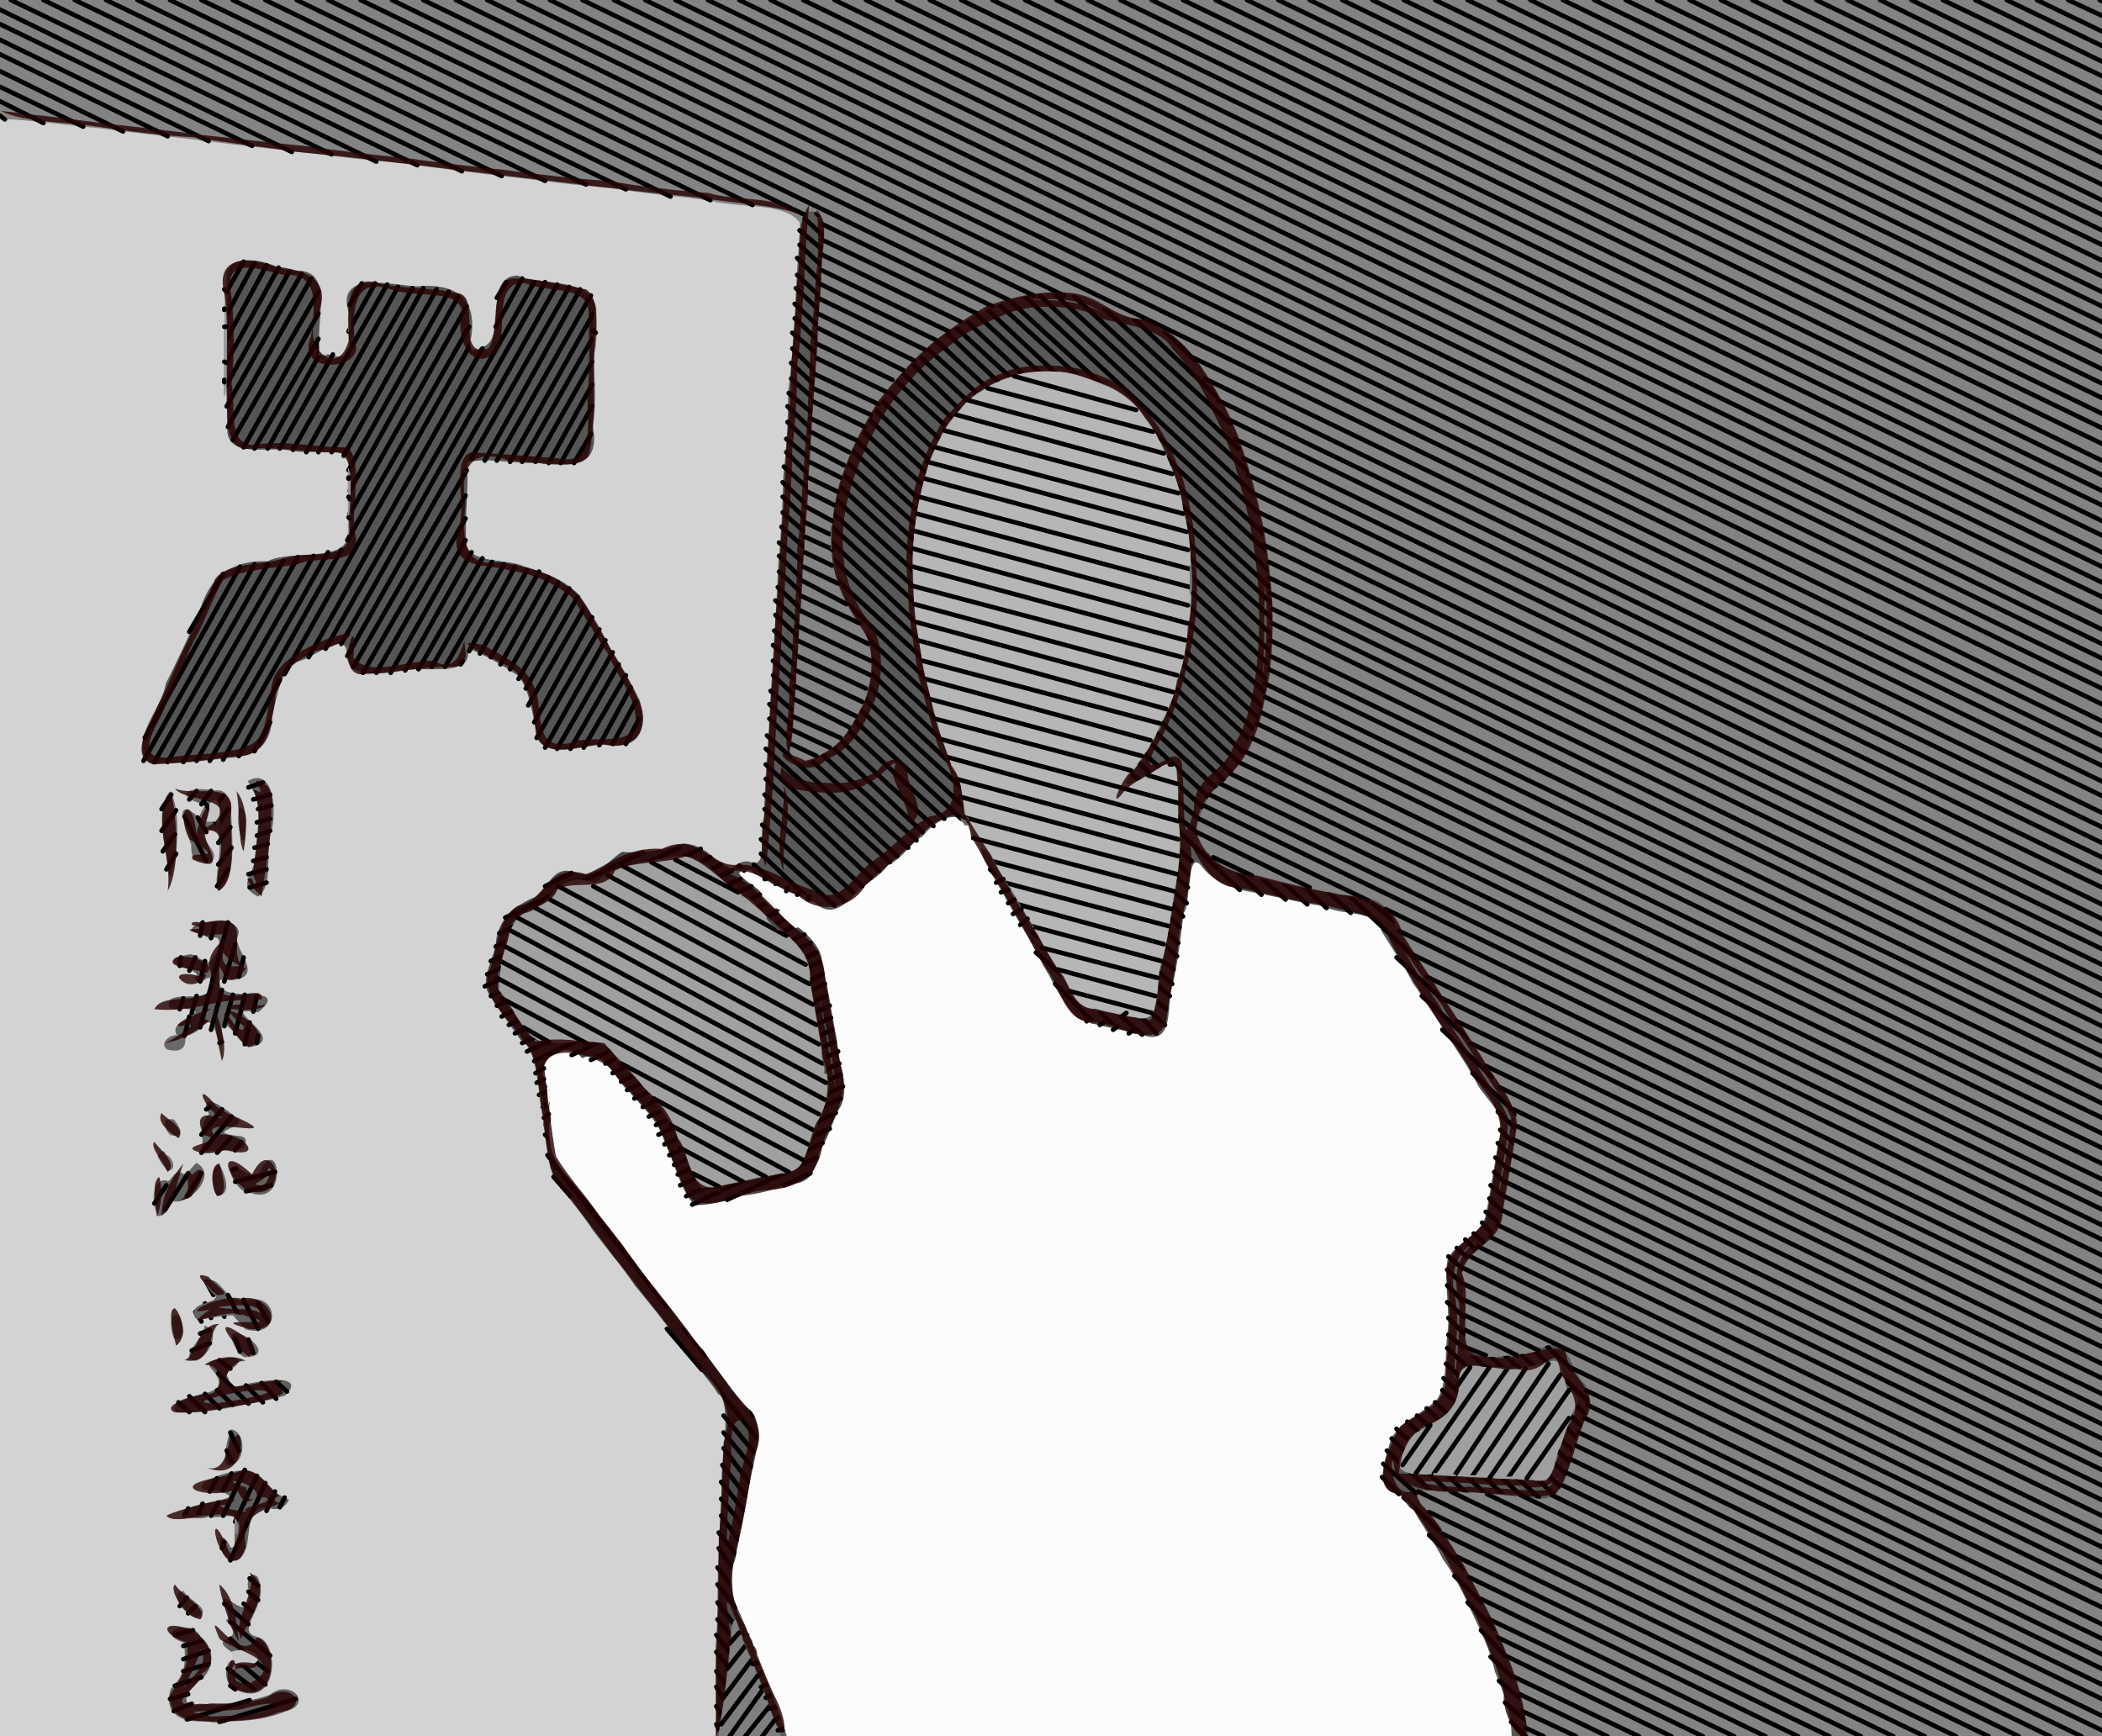 <?xml version='1.0' encoding='utf-8'?>
<!-- Generator: imaengine 1.0   -->
<svg xmlns:dc='http://purl.org/dc/elements/1.1/'
xmlns:cc='http://creativecommons.org/ns#'
xmlns:rdf='http://www.w3.org/1999/02/22-rdf-syntax-ns#'
xmlns:svg='http://www.w3.org/2000/svg'
xmlns:xlink='http://www.w3.org/1999/xlink'
xmlns='http://www.w3.org/2000/svg'
 width='1743' height='1440' viewBox='0 0 1743 1440' version='1.0'  xml:space='preserve' >
<g  label='Background Layer'   groupmode='layer' id='layer0'  style='display:inline'>
<path  fill='#f2e5e5'  stroke='none' d='M0,0 L1743,0 L1743,1440 L0,1440 L0,0 Z' /></g>
<g  label='Color Layer'   groupmode='layer' id='Color'  style='display:inline'>
<path fill-opacity='1' fill='#d3d3d3' stroke='#d3d3d3' stroke-width='1.04' stroke-linejoin='round' d='M0,1440 L74,1440 L149,1440 L224,1440 L297,1440 L372,1440 L445,1440 L520,1440 L594,1440 L594,1365 C596.1,1341.3 595.3,1317.0 596,1296 C596.7,1271.0 599.0,1248.3 599,1224 C599.2,1202.5 606.6,1173.8 598,1156 L596,1156 C586.2,1140.0 573.3,1126.1 562,1110 C550.9,1095.5 538.5,1079.7 527,1066 C516.5,1050.4 504.2,1036.0 492,1020 C482.5,1004.6 468.4,990.6 459,974 C453.7,962.4 455.4,949.4 451,933 L451,924 L450,924 C450.0,919.3 447.5,912.9 448,908 C445.2,891.1 444.3,869.2 432,862 C424.0,850.3 415.1,838.9 407,826 C396.7,812.3 411.7,794.5 412,779 C415.1,761.7 426.6,752.9 440,746 C455.8,741.6 455.8,716.6 477,724 C495.3,730.6 504.2,714.1 516,707 C533.5,708.6 552.0,705.0 567,700 C587.0,701.6 592.3,716.6 607,721 C610.7,717.8 613.7,714.3 621,715 C638.8,722.7 628.9,691.1 634,678 C634.5,653.9 636.3,630.8 638,607 C638.9,583.5 640.8,560.5 642,537 C643.7,513.6 644.9,489.9 646,466 C648.3,443.4 649.5,419.6 650,396 C652.4,372.7 654.3,349.7 654,325 C657.5,303.0 657.9,278.5 660,256 C660.6,231.4 662.9,208.8 664,185 C652.0,166.8 614.8,172.5 589,166 C562.7,161.9 532.9,160.4 506,155 C476.7,153.7 450.1,149.0 420,146 C393.5,142.8 365.5,139.5 337,135 C309.3,132.9 281.0,129.8 253,126 C225.2,122.8 196.6,120.0 168,116 C141.1,112.7 112.5,109.9 84,106 C56.7,103.5 28.4,99.2 0,98 L0,182 L0,267 L0,351 L0,434 L0,519 L0,602 L0,686 L0,769 L0,854 L0,937 L0,1021 L0,1104 L0,1189 L0,1272 L0,1356 L0,1440  Z'/>
<path fill-opacity='1' fill='#4d4b4c' stroke='#4d4b4c' stroke-width='1.04' stroke-linejoin='round' d='M594,1440 L596,1440 C599.5,1420.2 601.7,1397.8 605,1380 C605.3,1361.4 607.3,1323.3 616,1358 C617.9,1357.6 620.1,1354.3 621,1355 C615.9,1337.9 599.1,1317.8 610,1294 C614.3,1271.6 618.6,1249.1 623,1226 C626.4,1206.7 637.7,1175.8 617,1165 C607.0,1150.1 593.7,1135.3 584,1120 C571.0,1106.6 561.4,1089.5 548,1075 C537.5,1060.4 525.1,1044.6 515,1030 C502.2,1016.3 492.4,999.2 479,985 C466.4,969.8 453.7,959.7 456,931 C454.4,931.3 452.5,934.5 451,933 C455.4,949.4 453.7,962.4 459,974 C473.0,988.3 482.6,1005.4 495,1019 C507.3,1034.3 518.4,1049.9 530,1064 C541.4,1080.5 553.7,1095.0 564,1110 C575.9,1125.7 589.4,1140.4 598,1156 C606.6,1173.8 599.2,1202.5 599,1224 C599.0,1248.3 596.7,1271.0 596,1296 C595.3,1317.0 596.1,1341.3 594,1365 L594,1440  Z'/>
<path   fill='none' stroke='#000000' stroke-width='3.82' stroke-linejoin='round' d=' M596,1434 L594,1430  Z M598,1422 L594,1415  Z M599,1408 L594,1399  Z M602,1397 L594,1386  Z M605,1384 L594,1370  Z M605,1370 L594,1356  Z M606,1356 L595,1343  Z M617,1358 L595,1329  Z M610,1333 L595,1314  Z M606,1314 L595,1300  Z M607,1300 L596,1284  Z M610,1289 L596,1271  Z M613,1278 L598,1257  Z M616,1265 L598,1243  Z M617,1253 L598,1229  Z M618,1240 L599,1215  Z M621,1229 L600,1201  Z M624,1217 L600,1188  Z M625,1204 L600,1174  Z M628,1193 L576,1127  Z M624,1174 L623,1171  Z M585,1124 L567,1102  Z M553,1084 L454,958  Z M458,947 L452,941  Z'/>
<path fill-opacity='1' fill='#7f7f7f' stroke='#7f7f7f' stroke-width='1.04' stroke-linejoin='round' d='M596,1440 L648,1440 C640.2,1417.8 630.6,1395.7 623,1374 C622.2,1372.9 619.7,1369.4 620,1368 C619.4,1366.0 616.9,1362.5 617,1361 L616,1361 L616,1358 C607.3,1323.3 605.3,1361.4 605,1380 C601.7,1397.8 599.5,1420.2 596,1440  Z'/>
<path   fill='none' stroke='#000000' stroke-width='3.82' stroke-linejoin='round' d=' M605,1363 L613,1354  Z M603,1384 L618,1365  Z M599,1409 L623,1377  Z M598,1430 L628,1390  Z M605,1440 L632,1402  Z M618,1440 L638,1415  Z M632,1440 L642,1427  Z M646,1440 L646,1440  Z'/>
<path fill-opacity='1' fill='#605f60' stroke='#605f60' stroke-width='1.04' stroke-linejoin='round' d='M648,1440 L653,1440 C646.1,1416.1 636.8,1394.0 627,1372 C625.3,1372.2 623.9,1375.9 623,1374 C630.6,1395.7 640.2,1417.8 648,1440  Z'/>
<path   fill='none' stroke='#000000' stroke-width='3.82' stroke-linejoin='round' d=' M624,1380 L630,1379  Z M628,1390 L632,1387  Z M631,1399 L636,1397  Z M635,1408 L639,1406  Z M638,1417 L643,1416  Z M642,1427 L646,1424  Z M645,1435 L650,1434  Z'/>
<path fill-opacity='1' fill='#fcfcfc' stroke='#fcfcfc' stroke-width='1.04' stroke-linejoin='round' d='M653,1440 L729,1440 L804,1440 L879,1440 L954,1440 L1030,1440 L1104,1440 L1179,1440 L1254,1440 C1253.6,1418.4 1246.3,1401.1 1240,1386 C1236.2,1367.9 1227.8,1351.7 1221,1337 C1214.3,1322.0 1206.2,1305.4 1197,1293 C1189.9,1278.8 1180.4,1266.2 1172,1251 L1171,1251 C1167.3,1249.3 1164.6,1242.2 1163,1239 C1136.2,1238.0 1150.5,1207.9 1154,1193 C1163.1,1178.8 1179.9,1172.5 1192,1161 C1201.6,1145.9 1198.0,1123.6 1201,1104 C1203.0,1088.1 1197.5,1059.7 1201,1044 C1209.6,1028.7 1229.3,1025.3 1233,1006 C1236.4,986.3 1239.9,966.7 1243,947 C1252.0,925.0 1234.4,913.8 1226,900 C1218.7,885.0 1208.6,872.0 1200,857 C1190.6,843.9 1182.3,829.0 1172,815 C1164.8,800.4 1155.1,787.0 1146,772 C1142.9,753.1 1113.1,759.8 1098,751 C1082.6,749.1 1061.8,743.9 1042,740 C1023.1,737.2 1006.0,731.2 996,717 C982.7,703.6 987.3,751.1 981,757 C978.5,777.3 976.2,798.1 972,816 C965.6,832.3 975.4,869.4 945,857 L941,857 C926.5,851.5 904.8,850.4 893,843 C883.7,833.8 876.2,820.3 870,808 C863.3,797.5 856.8,782.9 850,772 C841.1,757.3 831.9,740.1 823,725 C820.7,718.5 815.1,714.0 814,704 C811.2,697.4 804.5,690.9 803,684 L800,684 C800.2,682.1 796.5,680.7 797,679 C787.4,671.9 769.6,685.9 765,693 C753.8,699.4 748.4,711.5 736,717 C729.1,727.3 716.4,732.1 708,742 C699.5,750.2 688.2,761.4 675,747 L672,747 C658.7,739.7 642.1,734.3 628,725 C625.4,725.4 623.8,720.6 621,721 C617.5,721.0 612.5,722.9 612,724 C617.1,732.2 629.2,735.9 632,743 C638.5,744.3 642.2,750.4 643,753 L646,756 C653.7,758.3 658.8,765.6 661,769 C670.6,776.0 680.8,787.2 681,797 C684.0,811.3 687.0,825.0 689,839 C691.8,853.5 694.5,867.4 696,882 C700.6,896.1 701.4,911.0 695,920 C689.2,931.5 685.9,944.8 679,955 C676.0,968.2 672.7,981.5 656,981 C643.5,985.5 630.8,989.4 616,991 C604.0,995.1 589.3,998.9 576,999 C564.7,986.1 560.3,965.6 552,948 C547.0,929.5 532.8,917.4 522,905 C510.8,896.0 501.0,868.1 483,877 C468.0,859.6 439.1,879.4 454,902 C457.1,904.6 454.8,914.8 455,916 C454.3,923.4 457.5,925.7 456,931 C453.7,959.7 466.4,969.8 479,985 C492.4,999.2 502.2,1016.3 515,1030 C525.1,1044.6 537.5,1060.4 548,1075 C561.4,1089.5 571.0,1106.6 584,1120 C593.7,1135.3 607.0,1150.1 617,1165 C637.7,1175.8 626.4,1206.7 623,1226 C618.6,1249.1 614.3,1271.6 610,1294 C599.1,1317.8 615.9,1337.9 621,1355 L621,1358 C623.3,1359.5 624.4,1364.5 624,1365 C626.6,1365.9 627.7,1370.9 627,1372 C636.8,1394.0 646.1,1416.1 653,1440  Z'/>
<path fill-opacity='1' fill='#585858' stroke='#585858' stroke-width='1.04' stroke-linejoin='round' d='M1254,1440 L1268,1440 C1264.2,1417.8 1258.7,1395.2 1251,1377 C1244.5,1358.6 1235.5,1339.5 1226,1323 C1218.1,1306.1 1208.2,1287.9 1197,1273 C1199.6,1260.5 1154.5,1237.0 1188,1236 C1211.3,1239.4 1240.6,1238.3 1262,1240 C1296.5,1253.6 1299.1,1224.2 1304,1206 C1306.8,1188.3 1326.9,1162.6 1314,1147 C1302.8,1138.7 1300.9,1099.0 1273,1121 C1261.3,1121.6 1203.8,1134.1 1215,1111 C1219.8,1088.2 1205.1,1054.4 1219,1042 C1233.9,1030.5 1248.8,1017.2 1247,991 C1251.9,969.9 1257.4,949.6 1258,924 C1250.1,907.2 1238.3,890.8 1228,876 C1218.2,860.2 1207.4,842.9 1197,828 C1187.0,812.5 1176.6,794.7 1165,780 C1155.4,765.5 1153.3,741.7 1124,744 C1104.3,738.7 1078.2,736.6 1059,731 C1038.5,725.5 1011.0,724.9 1003,707 C981.6,700.8 998.6,666.7 1006,656 C1021.7,645.6 1032.0,630.0 1038,610 C1047.6,593.5 1050.8,568.6 1053,546 C1055.9,523.9 1055.9,491.5 1052,472 C1049.6,448.6 1045.1,425.0 1039,405 C1035.1,384.6 1027.7,366.1 1020,347 C1012.1,329.7 1000.7,312.9 991,297 C981.0,281.8 963.4,271.3 945,264 C921.5,262.5 909.2,246.5 887,243 C864.3,240.5 839.9,246.5 823,254 C805.1,262.2 788.2,273.5 774,283 C761.7,297.8 745.0,309.3 736,325 C724.1,339.1 714.9,358.0 706,373 C699.8,393.4 691.6,411.0 690,436 L690,455 C691.4,471.7 695.7,484.0 700,495 C705.1,507.9 713.9,515.6 718,527 C723.7,538.1 724.4,558.4 720,570 C717.3,583.7 710.4,595.2 704,603 C699.5,615.0 688.7,620.9 678,627 C664.3,638.9 649.6,627.1 657,609 C658.1,593.0 659.7,578.0 660,562 C661.2,547.0 662.8,530.1 663,516 C664.7,501.3 665.1,485.1 666,469 C667.6,454.4 668.2,438.3 668,422 C670.3,407.2 671.3,391.6 671,375 C672.7,360.5 674.7,344.0 674,329 C676.4,315.0 676.6,298.6 678,283 C678.7,267.4 679.7,251.8 681,236 C681.8,220.8 682.4,204.7 684,189 C684.6,172.0 664.9,169.7 664,185 C662.9,208.8 660.6,231.4 660,256 C657.9,278.5 657.5,303.0 654,325 C654.3,349.7 652.4,372.7 650,396 C649.5,419.6 648.3,443.4 646,466 C644.9,489.9 643.7,513.6 642,537 C640.8,560.5 638.9,583.5 638,607 C636.3,630.8 634.5,653.9 634,678 C628.9,691.1 638.8,722.7 621,715 C613.7,714.3 610.7,717.8 607,721 L609,722 C611.6,721.2 618.6,718.0 621,721 C623.8,720.6 625.4,725.4 628,725 C644.4,732.8 662.5,737.8 675,747 C688.2,761.4 699.5,750.2 708,742 C716.4,732.1 729.1,727.3 736,717 C748.4,711.5 753.8,699.4 765,693 C769.6,685.9 787.4,671.9 797,679 C801.1,681.1 802.1,681.4 801,678 C797.1,666.2 799.9,644.1 790,638 C787.0,625.4 781.1,614.6 778,600 C773.9,588.3 771.1,571.8 767,560 C764.9,546.4 762.5,532.1 760,517 C759.0,502.1 756.4,485.4 757,469 C757.1,452.5 758.8,437.6 761,423 C763.1,408.6 767.4,396.3 771,383 C775.8,371.5 781.6,360.6 787,350 C796.2,341.8 802.6,328.8 814,325 C823.2,317.8 835.7,313.7 848,310 C862.7,307.0 882.2,308.8 894,311 C905.7,316.9 920.8,318.5 929,326 C940.3,332.4 947.8,344.3 954,353 C960.2,363.5 965.5,374.8 970,386 C975.3,398.3 979.6,410.6 981,425 C985.0,438.4 987.0,453.0 987,469 C989.3,474.1 989.3,490.2 987,492 C987.6,515.4 983.3,533.3 980,552 C975.3,569.6 970.5,586.9 962,600 C955.8,616.6 945.9,628.8 937,642 C923.1,663.6 960.1,638.0 965,635 C984.5,626.7 974.1,668.6 977,684 C981.4,703.8 975.5,726.1 973,742 C970.1,761.0 967.8,780.8 963,798 C956.0,812.8 966.5,847.0 944,844 L942,843 L936,843 C928.1,840.1 916.9,840.2 909,836 C888.9,837.4 888.2,816.1 879,807 C872.1,794.6 863.9,781.0 857,769 C853.5,769.2 852.5,774.2 850,772 C856.8,782.9 863.3,797.5 870,808 C876.2,820.3 883.7,833.8 893,843 C910.1,848.3 930.2,850.4 945,857 C975.4,869.4 965.6,832.3 972,816 C976.2,798.1 978.5,777.3 981,757 C987.3,751.1 982.7,703.6 996,717 C1006.0,731.2 1023.1,737.2 1042,740 C1061.8,743.9 1082.6,749.1 1098,751 C1113.1,759.8 1142.9,753.1 1146,772 C1155.1,787.0 1164.8,800.4 1172,815 C1182.3,829.0 1190.6,843.9 1200,857 C1208.6,872.0 1218.7,885.0 1226,900 C1234.4,913.8 1252.0,925.0 1243,947 C1239.9,966.7 1236.4,986.3 1233,1006 C1229.3,1025.3 1209.6,1028.7 1201,1044 C1197.5,1059.7 1203.0,1088.1 1201,1104 C1198.0,1123.6 1201.6,1145.9 1192,1161 C1179.9,1172.5 1163.1,1178.8 1154,1193 C1150.5,1207.9 1136.2,1238.0 1163,1239 C1165.9,1243.8 1172.0,1245.1 1172,1251 C1180.4,1266.2 1189.9,1278.8 1197,1293 C1206.2,1305.4 1214.3,1322.0 1221,1337 C1227.8,1351.7 1236.2,1367.9 1240,1386 C1246.3,1401.1 1253.6,1418.4 1254,1440  Z'/>
<path   fill='none' stroke='#000000' stroke-width='3.82' stroke-linejoin='round' d=' M1265,1440 L1253,1428  Z M1264,1426 L1248,1412  Z M1261,1409 L1243,1394  Z M1254,1391 L1236,1374  Z M1247,1372 L1228,1352  Z M1239,1351 L1217,1329  Z M1229,1329 L1206,1307  Z M1214,1301 L1185,1273  Z M1193,1269 L1164,1242  Z M1160,1239 L1146,1225  Z M1176,1240 L1147,1214  Z M617,722 L613,718  Z M1186,1236 L1150,1203  Z M641,731 L625,717  Z M1201,1237 L1154,1193  Z M668,743 L631,708  Z M1217,1239 L1158,1185  Z M692,751 L631,696  Z M1232,1239 L1167,1179  Z M700,747 L632,684  Z M1246,1239 L1175,1174  Z M707,740 L634,671  Z M1261,1240 L1183,1168  Z M715,735 L634,659  Z M1276,1242 L1190,1163  Z M722,728 L635,646  Z M1289,1240 L1196,1153  Z M729,722 L635,634  Z M1294,1233 L1197,1143  Z M738,715 L635,621  Z M1298,1222 L1199,1131  Z M744,710 L659,631  Z M656,628 L636,610  Z M1301,1212 L1200,1118  Z M906,847 L875,816  Z M753,703 L672,630  Z M656,614 L638,596  Z M1304,1203 L1221,1124  Z M1214,1118 L1201,1107  Z M924,851 L912,839  Z M880,808 L859,790  Z M760,697 L681,625  Z M657,602 L638,584  Z M1308,1193 L1235,1124  Z M1214,1106 L1201,1093  Z M947,858 L930,843  Z M859,776 L854,771  Z M765,690 L689,618  Z M657,589 L639,573  Z M1312,1183 L1248,1124  Z M1215,1093 L1200,1080  Z M959,857 L947,844  Z M774,685 L696,613  Z M659,577 L641,560  Z M1314,1172 L1262,1124  Z M1214,1080 L1200,1066  Z M966,850 L955,840  Z M783,679 L703,605  Z M659,564 L641,548  Z M1318,1163 L1273,1121  Z M1212,1064 L1200,1053  Z M967,837 L958,829  Z M797,679 L707,596  Z M660,553 L641,535  Z M1304,1136 L1283,1117  Z M1214,1053 L1201,1042  Z M970,826 L959,816  Z M798,668 L713,588  Z M661,541 L642,523  Z M1218,1044 L1208,1035  Z M972,816 L962,807  Z M797,653 L715,578  Z M661,527 L643,510  Z M1224,1037 L1215,1028  Z M973,804 L963,796  Z M786,631 L720,569  Z M663,516 L643,498  Z M1230,1030 L1222,1023  Z M976,793 L965,783  Z M780,613 L722,558  Z M663,504 L645,487  Z M1237,1023 L1229,1014  Z M977,782 L967,772  Z M775,595 L721,545  Z M664,491 L646,474  Z M1243,1014 L1232,1005  Z M978,769 L970,761  Z M771,578 L717,527  Z M664,479 L646,461  Z M1244,1003 L1235,994  Z M981,760 L972,750  Z M765,560 L703,501  Z M666,466 L646,450  Z M1247,992 L1236,983  Z M984,749 L973,739  Z M764,545 L693,480  Z M667,454 L648,437  Z M1248,981 L1239,972  Z M985,736 L976,728  Z M761,530 L690,463  Z M667,441 L649,425  Z M1251,970 L1240,960  Z M985,725 L977,715  Z M758,515 L690,450  Z M668,430 L649,412  Z M1253,959 L1242,948  Z M988,714 L977,704  Z M758,499 L690,437  Z M668,418 L649,400  Z M1255,948 L1244,937  Z M1028,738 L977,689  Z M934,650 L933,649  Z M757,486 L690,425  Z M670,405 L650,387  Z M1258,937 L1242,922  Z M1046,742 L1027,724  Z M992,690 L976,677  Z M944,646 L937,641  Z M757,473 L693,414  Z M670,393 L652,375  Z M1258,924 L1221,890  Z M1066,746 L1046,728  Z M994,679 L976,664  Z M954,642 L944,632  Z M757,459 L695,402  Z M671,380 L652,364  Z M1237,893 L1196,854  Z M1084,750 L1064,732  Z M998,670 L976,650  Z M963,638 L948,624  Z M757,447 L699,393  Z M672,368 L653,350  Z M1217,861 L1179,826  Z M1100,753 L1082,736  Z M1002,661 L954,616  Z M758,434 L702,383  Z M672,355 L653,337  Z M1196,829 L1158,794  Z M1120,757 L1102,740  Z M1008,653 L958,607  Z M760,423 L706,373  Z M674,343 L654,326  Z M1176,797 L1120,744  Z M1016,648 L963,599  Z M762,414 L710,365  Z M674,330 L656,314  Z M1156,764 L1138,749  Z M1021,641 L967,589  Z M765,402 L715,357  Z M674,318 L656,301  Z M1027,632 L970,580  Z M767,391 L720,347  Z M675,307 L657,289  Z M1031,624 L974,570  Z M771,382 L725,339  Z M677,293 L657,276  Z M1037,614 L977,559  Z M775,373 L731,332  Z M677,281 L659,264  Z M1041,606 L978,548  Z M779,364 L736,324  Z M678,270 L659,252  Z M1044,596 L981,538  Z M785,354 L742,315  Z M679,257 L660,239  Z M1046,585 L984,527  Z M790,347 L747,308  Z M679,245 L661,228  Z M1049,574 L985,516  Z M796,340 L756,301  Z M679,232 L661,214  Z M1050,563 L987,504  Z M803,333 L761,294  Z M681,220 L663,203  Z M1053,552 L987,490  Z M810,326 L768,288  Z M682,207 L663,191  Z M1053,540 L987,477  Z M819,322 L776,282  Z M682,195 L667,181  Z M1055,527 L987,463  Z M828,317 L785,276  Z M678,178 L677,177  Z M1055,513 L985,450  Z M839,314 L792,271  Z M1055,501 L983,434  Z M848,310 L800,265  Z M1053,487 L978,418  Z M861,308 L810,261  Z M1052,473 L974,401  Z M876,310 L819,257  Z M1049,456 L967,380  Z M894,312 L828,252  Z M1048,443 L955,357  Z M916,321 L837,249  Z M1044,426 L850,246  Z M1039,409 L862,245  Z M1035,391 L876,245  Z M1027,372 L891,246  Z M1020,351 L916,256  Z M1009,329 L941,265  Z M991,299 L966,275  Z'/>
<path fill-opacity='1' fill='#838383' stroke='#838383' stroke-width='1.04' stroke-linejoin='round' d='M1268,1440 L1327,1440 L1387,1440 L1446,1440 L1506,1440 L1566,1440 L1625,1440 L1685,1440 L1743,1440 L1743,1350 L1743,1260 L1743,1170 L1743,1080 L1743,990 L1743,900 L1743,810 L1743,720 L1743,630 L1743,540 L1743,450 L1743,360 L1743,270 L1743,180 L1743,90 L1743,0 L1687,0 L1633,0 L1578,0 L1524,0 L1469,0 L1415,0 L1361,0 L1307,0 L1251,0 L1197,0 L1142,0 L1088,0 L1032,0 L978,0 L924,0 L870,0 L815,0 L761,0 L706,0 L652,0 L596,0 L542,0 L488,0 L434,0 L379,0 L325,0 L271,0 L217,0 L162,0 L108,0 L54,0 L0,0 L0,49 L0,98 C28.4,99.2 56.7,103.5 84,106 C112.5,109.9 141.1,112.7 168,116 C196.6,120.0 225.2,122.8 253,126 C281.0,129.8 309.3,132.9 337,135 C365.5,139.5 393.5,142.8 420,146 C450.1,149.0 476.7,153.7 506,155 C532.9,160.4 562.7,161.9 589,166 C614.8,172.5 652.0,166.8 664,185 C664.9,169.7 684.6,172.0 684,189 C682.4,204.7 681.8,220.8 681,236 C679.7,251.8 678.7,267.4 678,283 C676.6,298.6 676.4,315.0 674,329 C674.7,344.0 672.7,360.5 671,375 C671.3,391.6 670.3,407.2 668,422 C668.2,438.3 667.6,454.4 666,469 C665.1,485.1 664.7,501.3 663,516 C662.8,530.1 661.2,547.0 660,562 C659.7,578.0 658.1,593.0 657,609 C649.6,627.1 664.3,638.9 678,627 C688.7,620.9 699.5,615.0 704,603 C710.4,595.2 717.3,583.7 720,570 C724.4,558.4 723.7,538.1 718,527 C713.9,515.6 705.1,507.9 700,495 C695.7,484.0 691.4,471.7 690,455 L689,455 C690.4,449.8 688.0,437.7 690,436 C691.6,411.0 699.8,393.4 706,373 C714.9,358.0 724.1,339.1 736,325 C745.0,309.3 761.7,297.8 774,283 C788.2,273.5 805.1,262.2 823,254 C839.9,246.5 864.3,240.5 887,243 C909.2,246.5 921.5,262.5 945,264 C963.4,271.3 981.0,281.8 991,297 C1000.7,312.9 1012.1,329.7 1020,347 C1027.7,366.1 1035.1,384.6 1039,405 C1045.1,425.0 1049.6,448.6 1052,472 C1055.9,491.5 1055.9,523.9 1053,546 C1050.8,568.6 1047.6,593.5 1038,610 C1032.0,630.0 1021.7,645.6 1006,656 C998.6,666.7 981.6,700.8 1003,707 C1011.0,724.9 1038.5,725.5 1059,731 C1078.2,736.6 1104.3,738.7 1124,744 C1153.3,741.7 1155.4,765.5 1165,780 C1176.6,794.7 1187.0,812.5 1197,828 C1207.4,842.9 1218.2,860.2 1228,876 C1238.3,890.8 1250.1,907.2 1258,924 C1257.4,949.6 1251.9,969.9 1247,991 C1248.8,1017.2 1233.9,1030.5 1219,1042 C1205.1,1054.4 1219.8,1088.2 1215,1111 C1203.8,1134.1 1261.3,1121.6 1273,1121 C1300.9,1099.0 1302.8,1138.7 1314,1147 C1326.9,1162.6 1306.8,1188.3 1304,1206 C1299.1,1224.2 1296.5,1253.6 1262,1240 C1240.6,1238.3 1211.3,1239.4 1188,1236 C1154.5,1237.0 1199.6,1260.5 1197,1273 C1208.2,1287.9 1218.1,1306.1 1226,1323 C1235.5,1339.5 1244.5,1358.6 1251,1377 C1258.7,1395.2 1264.2,1417.8 1268,1440  Z'/>
<path   fill='none' stroke='#000000' stroke-width='3.82' stroke-linejoin='round' d=' M1280,1440 L1265,1433  Z M1307,1440 L1262,1419  Z M1333,1440 L1260,1405  Z M1359,1440 L1254,1390  Z M1386,1440 L1248,1373  Z M1412,1440 L1242,1358  Z M1438,1440 L1235,1343  Z M1464,1440 L1228,1326  Z M1491,1440 L1218,1308  Z M1517,1440 L1208,1291  Z M1543,1440 L1196,1272  Z M1570,1440 L1185,1254  Z M1596,1440 L1176,1237  Z M1622,1440 L1203,1237  Z M1649,1440 L1233,1239  Z M1674,1440 L1261,1240  Z M1700,1440 L1287,1240  Z M1726,1440 L1296,1232  Z M1743,1435 L1298,1221  Z M1743,1423 L1302,1210  Z M1743,1409 L1307,1199  Z M1743,1397 L1309,1188  Z M1743,1384 L1314,1176  Z M1743,1372 L1316,1165  Z M1232,1124 L1212,1116  Z M1743,1359 L1315,1153  Z M1258,1124 L1215,1103  Z M1743,1347 L1302,1134  Z M1276,1120 L1215,1091  Z M1743,1333 L1214,1078  Z M1743,1320 L1212,1064  Z M1743,1308 L1214,1052  Z M1743,1296 L1219,1042  Z M1743,1283 L1226,1034  Z M1743,1271 L1236,1026  Z M1743,1257 L1242,1016  Z M1743,1244 L1244,1003  Z M1743,1232 L1247,992  Z M1743,1219 L1248,980  Z M1743,1207 L1251,969  Z M1743,1193 L1254,958  Z M1743,1181 L1255,945  Z M1743,1168 L1258,934  Z M1743,1156 L1255,920  Z M1743,1143 L1244,902  Z M677,627 L656,617  Z M1743,1131 L1232,884  Z M688,620 L656,605  Z M1743,1117 L1219,865  Z M697,612 L657,594  Z M1743,1104 L1208,847  Z M704,603 L659,580  Z M1743,1092 L1196,828  Z M710,594 L659,569  Z M1743,1080 L1183,810  Z M715,582 L660,556  Z M1743,1067 L1172,792  Z M1038,726 L1006,711  Z M718,571 L661,544  Z M1743,1055 L1160,772  Z M1086,736 L992,690  Z M722,560 L661,531  Z M1743,1041 L1149,754  Z M1135,747 L994,679  Z M722,548 L661,519  Z M1743,1028 L998,668  Z M720,534 L663,506  Z M1743,1016 L1003,659  Z M713,517 L664,494  Z M1743,1003 L1012,650  Z M702,501 L664,481  Z M1743,991 L1021,642  Z M695,484 L666,470  Z M1743,978 L1027,632  Z M690,469 L667,458  Z M1743,965 L1032,623  Z M690,456 L689,455  Z M689,455 L667,445  Z M1743,952 L1038,612  Z M688,443 L667,433  Z M1743,940 L1042,600  Z M690,432 L668,420  Z M4,99 L0,96  Z M1743,927 L1046,591  Z M692,419 L670,408  Z M36,102 L0,84  Z M1743,915 L1049,578  Z M695,408 L670,396  Z M69,105 L0,72  Z M1743,902 L1049,567  Z M697,396 L671,383  Z M102,109 L0,59  Z M1743,888 L1052,555  Z M700,386 L672,371  Z M139,113 L0,45  Z M1743,876 L1053,544  Z M704,375 L672,358  Z M173,117 L0,33  Z M1743,864 L1053,531  Z M710,365 L672,347  Z M209,121 L0,20  Z M1743,851 L1055,517  Z M717,354 L674,333  Z M242,126 L0,8  Z M1743,839 L1055,505  Z M722,344 L674,322  Z M275,128 L9,0  Z M1743,826 L1053,492  Z M728,335 L675,310  Z M312,134 L36,0  Z M1743,812 L1052,479  Z M735,325 L677,297  Z M346,137 L62,0  Z M1743,800 L1052,466  Z M740,315 L677,285  Z M383,142 L88,0  Z M1743,787 L1048,452  Z M749,307 L678,272  Z M416,146 L114,0  Z M1743,775 L1046,438  Z M758,299 L678,260  Z M452,150 L141,0  Z M1743,762 L1044,425  Z M767,290 L678,247  Z M486,153 L167,0  Z M1743,750 L1039,409  Z M776,282 L679,235  Z M519,157 L193,0  Z M1743,736 L1035,394  Z M787,275 L681,224  Z M556,163 L220,0  Z M1743,724 L1031,380  Z M797,267 L681,211  Z M589,166 L246,0  Z M1743,711 L1024,364  Z M810,260 L682,199  Z M624,170 L272,0  Z M1743,699 L1019,348  Z M823,254 L682,186  Z M667,178 L299,0  Z M1743,686 L1010,332  Z M837,249 L325,0  Z M1743,674 L999,314  Z M857,245 L351,0  Z M1743,660 L988,296  Z M882,245 L378,0  Z M1743,648 L404,0  Z M1743,635 L430,0  Z M1743,623 L456,0  Z M1743,610 L483,0  Z M1743,598 L509,0  Z M1743,584 L535,0  Z M1743,571 L560,0  Z M1743,559 L587,0  Z M1743,546 L613,0  Z M1743,534 L639,0  Z M1743,522 L666,0  Z M1743,508 L692,0  Z M1743,495 L718,0  Z M1743,483 L744,0  Z M1743,470 L771,0  Z M1743,458 L797,0  Z M1743,444 L823,0  Z M1743,432 L850,0  Z M1743,419 L876,0  Z M1743,407 L902,0  Z M1743,394 L929,0  Z M1743,382 L955,0  Z M1743,368 L981,0  Z M1743,355 L1008,0  Z M1743,343 L1034,0  Z M1743,330 L1060,0  Z M1743,318 L1086,0  Z M1743,306 L1113,0  Z M1743,292 L1138,0  Z M1743,279 L1164,0  Z M1743,267 L1190,0  Z M1743,254 L1217,0  Z M1743,242 L1243,0  Z M1743,229 L1269,0  Z M1743,216 L1296,0  Z M1743,203 L1322,0  Z M1743,191 L1348,0  Z M1743,178 L1374,0  Z M1743,166 L1401,0  Z M1743,153 L1427,0  Z M1743,139 L1453,0  Z M1743,127 L1480,0  Z M1743,114 L1506,0  Z M1743,102 L1532,0  Z M1743,90 L1559,0  Z M1743,77 L1585,0  Z M1743,63 L1611,0  Z M1743,51 L1638,0  Z M1743,38 L1664,0  Z M1743,26 L1689,0  Z M1743,13 L1715,0  Z M1743,1 L1741,0  Z'/>
<path fill-opacity='1' fill='#9b9b9b' stroke='#9b9b9b' stroke-width='1.04' stroke-linejoin='round' d='M174,1428 C178.4,1428.1 188.6,1430.5 188,1427 L174,1427 L174,1428  Z'/>
<path fill-opacity='1' fill='#5e5e5e' stroke='#5e5e5e' stroke-width='1.04' stroke-linejoin='round' d='M168,1427 L174,1427 L188,1427 C206.8,1427.3 224.6,1424.0 236,1419 C260.1,1413.2 240.2,1392.5 224,1406 C209.9,1410.8 194.7,1414.1 175,1413 C145.4,1419.8 152.4,1404.4 164,1394 C177.8,1385.7 178.2,1367.0 166,1358 C159.5,1342.6 126.6,1352.9 153,1362 C155.3,1380.6 153.3,1389.6 142,1401 C135.8,1421.6 151.5,1427.8 168,1427  Z'/>
<path   fill='none' stroke='#000000' stroke-width='3.82' stroke-linejoin='round' d=' M145,1356 L160,1352  Z M152,1365 L167,1361  Z M152,1376 L173,1369  Z M152,1386 L173,1380  Z M145,1398 L167,1391  Z M141,1409 L156,1405  Z M144,1419 L159,1413  Z M155,1426 L207,1410  Z M182,1428 L245,1409  Z'/>
<path fill-opacity='1' fill='#5f5f5f' stroke='#5f5f5f' stroke-width='1.04' stroke-linejoin='round' d='M196,1401 C231.0,1417.4 231.4,1361.2 213,1358 C191.7,1352.5 225.3,1330.0 213,1308 C206.3,1302.1 204.5,1316.4 207,1318 C209.3,1353.1 182.3,1314.7 186,1330 C189.9,1335.7 191.8,1341.9 188,1344 C207.4,1364.5 169.9,1355.2 193,1370 C214.9,1363.6 224.1,1385.1 195,1379 L193,1377 C183.6,1381.3 188.9,1401.6 196,1401  Z'/>
<path   fill='none' stroke='#000000' stroke-width='3.82' stroke-linejoin='round' d=' M195,1401 L191,1398  Z M211,1401 L189,1384  Z M220,1397 L199,1379  Z M222,1386 L213,1379  Z M204,1372 L191,1359  Z M224,1373 L191,1345  Z M206,1347 L186,1330  Z M209,1336 L202,1330  Z M214,1327 L206,1320  Z M214,1315 L207,1309  Z'/>
<path fill-opacity='1' fill='#c8c8c8' stroke='#c8c8c8' stroke-width='1.04' stroke-linejoin='round' d='M195,1379 C224.1,1385.1 214.9,1363.6 193,1370 L193,1377 L195,1379  Z'/>
<path fill-opacity='1' fill='#5c5b5b' stroke='#5c5b5b' stroke-width='1.04' stroke-linejoin='round' d='M623,1374 C625.0,1374.8 626.4,1371.1 627,1372 C627.7,1370.9 626.6,1365.9 624,1365 C622.5,1365.3 621.2,1369.0 620,1368 C619.7,1369.4 622.2,1372.9 623,1374  Z'/>
<path fill-opacity='1' fill='#5a5959' stroke='#5a5959' stroke-width='1.04' stroke-linejoin='round' d='M620,1368 C622.2,1367.9 623.6,1364.2 624,1365 C624.4,1364.5 623.3,1359.5 621,1358 C619.8,1358.4 618.4,1362.1 617,1361 C616.9,1362.5 619.4,1366.0 620,1368  Z'/>
<path fill-opacity='1' fill='#575757' stroke='#575757' stroke-width='1.04' stroke-linejoin='round' d='M616,1361 L617,1361 C619.5,1361.0 620.8,1357.3 621,1358 L621,1355 C620.1,1354.3 617.9,1357.6 616,1358 L616,1361  Z'/>
<path fill-opacity='1' fill='#686868' stroke='#686868' stroke-width='1.04' stroke-linejoin='round' d='M162,1341 C178.2,1336.1 155.3,1327.3 152,1320 C139.3,1321.4 155.6,1340.4 162,1341  Z'/>
<path   fill='none' stroke='#000000' stroke-width='3.82' stroke-linejoin='round' d=' M149,1332 L155,1325  Z M156,1338 L162,1332  Z'/>
<path fill-opacity='1' fill='#5f5f5f' stroke='#5f5f5f' stroke-width='1.04' stroke-linejoin='round' d='M191,1294 C216.8,1294.2 193.0,1242.2 227,1251 C233.3,1251.4 236.6,1248.3 239,1244 C226.0,1240.2 218.9,1224.6 207,1221 C195.5,1215.5 143.8,1236.4 181,1236 C214.8,1245.8 148.4,1245.0 152,1257 L173,1257 C180.6,1259.7 195.7,1253.2 195,1260 C197.4,1261.1 197.4,1273.5 195,1272 C194.9,1277.7 196.3,1284.6 191,1284 C180.0,1262.1 181.1,1290.1 191,1294  Z'/>
<path   fill='none' stroke='#000000' stroke-width='3.82' stroke-linejoin='round' d=' M153,1257 L156,1251  Z M164,1257 L168,1247  Z M174,1237 L180,1226  Z M175,1257 L181,1246  Z M185,1236 L192,1222  Z M185,1257 L203,1219  Z M184,1284 L186,1279  Z M195,1262 L213,1224  Z M191,1294 L220,1230  Z M221,1253 L228,1237  Z M232,1250 L236,1242  Z'/>
<path fill-opacity='1' fill='#838383' stroke='#838383' stroke-width='1.04' stroke-linejoin='round' d='M195,1272 C197.4,1273.5 197.4,1261.1 195,1260 L195,1272  Z'/>
<path fill-opacity='1' fill='#626262' stroke='#626262' stroke-width='1.04' stroke-linejoin='round' d='M152,1258 C158.9,1257.8 168.6,1260.1 173,1257 L152,1257 L152,1258  Z'/>
<path fill-opacity='1' fill='#484647' stroke='#484647' stroke-width='1.04' stroke-linejoin='round' d='M1171,1251 L1172,1251 C1172.0,1245.1 1165.9,1243.8 1163,1239 C1164.6,1242.2 1167.3,1249.3 1171,1251  Z'/>
<path fill-opacity='1' fill='#9f9f9f' stroke='#9f9f9f' stroke-width='1.04' stroke-linejoin='round' d='M1273,1228 C1290.4,1229.6 1286.9,1212.4 1293,1200 C1298.3,1189.6 1301.0,1173.8 1307,1165 C1310.7,1153.9 1298.9,1157.4 1298,1149 C1292.5,1116.7 1288.5,1132.7 1260,1135 L1246,1135 L1246,1134 C1227.1,1137.7 1209.9,1124.0 1210,1145 C1211.3,1163.1 1201.8,1172.9 1192,1178 C1183.4,1186.4 1165.7,1188.0 1165,1203 C1150.2,1223.1 1175.1,1223.2 1189,1222 C1195.0,1223.4 1203.9,1221.1 1207,1224 L1214,1224 C1219.1,1224.8 1230.3,1222.5 1230,1225 L1239,1225 C1244.9,1226.2 1253.7,1223.8 1257,1226 C1262.1,1227.6 1273.2,1225.2 1273,1228  Z'/>
<path   fill='none' stroke='#000000' stroke-width='3.82' stroke-linejoin='round' d=' M1163,1215 L1186,1182  Z M1208,1150 L1219,1134  Z M1174,1222 L1235,1134  Z M1189,1222 L1250,1135  Z M1206,1224 L1265,1135  Z M1221,1224 L1284,1131  Z M1235,1226 L1294,1140  Z M1251,1225 L1301,1153  Z M1266,1226 L1301,1176  Z'/>
<path fill-opacity='1' fill='#9e9e9e' stroke='#9e9e9e' stroke-width='1.04' stroke-linejoin='round' d='M1239,1226 L1257,1226 C1253.7,1223.8 1244.9,1226.2 1239,1225 L1239,1226  Z'/>
<path fill-opacity='1' fill='#9e9e9e' stroke='#9e9e9e' stroke-width='1.04' stroke-linejoin='round' d='M1214,1225 L1230,1225 C1230.3,1222.5 1219.1,1224.8 1214,1224 L1214,1225  Z'/>
<path fill-opacity='1' fill='#9e9e9e' stroke='#9e9e9e' stroke-width='1.04' stroke-linejoin='round' d='M1189,1224 L1207,1224 C1203.9,1221.1 1195.0,1223.4 1189,1222 L1189,1224  Z'/>
<path fill-opacity='1' fill='#636363' stroke='#636363' stroke-width='1.04' stroke-linejoin='round' d='M189,1215 C203.2,1214.9 204.2,1188.4 192,1186 C189.0,1191.1 184.5,1215.1 189,1215  Z'/>
<path   fill='none' stroke='#000000' stroke-width='3.82' stroke-linejoin='round' d=' M192,1212 L188,1203  Z M198,1203 L191,1188  Z'/>
<path fill-opacity='1' fill='#5f5f5f' stroke='#5f5f5f' stroke-width='1.04' stroke-linejoin='round' d='M146,1171 C174.8,1171.7 196.2,1165.4 220,1161 C225.4,1160.4 232.4,1157.7 236,1157 C256.0,1138.0 210.0,1146.7 202,1149 C194.1,1151.8 189.6,1150.0 189,1143 C184.6,1138.9 191.5,1135.7 193,1134 C210.9,1120.7 168.1,1126.0 175,1134 C203.1,1164.5 138.3,1151.6 146,1171  Z'/>
<path   fill='none' stroke='#000000' stroke-width='3.82' stroke-linejoin='round' d=' M157,1171 L148,1163  Z M170,1171 L157,1158  Z M182,1168 L170,1156  Z M193,1165 L180,1153  Z M206,1164 L181,1139  Z M218,1163 L204,1149  Z M191,1135 L182,1128  Z M229,1160 L217,1147  Z M238,1154 L229,1146  Z'/>
<path fill-opacity='1' fill='#4c4a4b' stroke='#4c4a4b' stroke-width='1.04' stroke-linejoin='round' d='M596,1156 L598,1156 C589.4,1140.4 575.9,1125.7 564,1110 C553.7,1095.0 541.4,1080.5 530,1064 C518.4,1049.9 507.3,1034.3 495,1019 C482.6,1005.4 473.0,988.3 459,974 C468.4,990.6 482.5,1004.6 492,1020 C504.2,1036.0 516.5,1050.4 527,1066 C538.5,1079.7 550.9,1095.5 562,1110 C573.3,1126.1 586.2,1140.0 596,1156  Z'/>
<path   fill='none' stroke='#000000' stroke-width='3.82' stroke-linejoin='round' d=' M582,1136 L553,1102  Z M473,992 L459,976  Z'/>
<path fill-opacity='1' fill='#454344' stroke='#454344' stroke-width='1.04' stroke-linejoin='round' d='M1246,1135 L1260,1135 C1258.2,1132.5 1248.0,1134.8 1246,1134 L1246,1135  Z'/>
<path fill-opacity='1' fill='#676767' stroke='#676767' stroke-width='1.04' stroke-linejoin='round' d='M162,1128 C170.5,1126.9 184.1,1104.8 170,1100 C169.9,1110.6 148.4,1125.1 162,1128  Z'/>
<path   fill='none' stroke='#000000' stroke-width='3.82' stroke-linejoin='round' d=' M166,1106 L174,1103  Z M159,1120 L174,1114  Z'/>
<path fill-opacity='1' fill='#646464' stroke='#646464' stroke-width='1.04' stroke-linejoin='round' d='M204,1125 C225.7,1124.3 205.6,1107.9 199,1107 C184.1,1100.6 199.4,1127.0 204,1125  Z'/>
<path   fill='none' stroke='#000000' stroke-width='3.82' stroke-linejoin='round' d=' M199,1121 L195,1110  Z M210,1122 L206,1111  Z'/>
<path fill-opacity='1' fill='#6b6b6b' stroke='#6b6b6b' stroke-width='1.04' stroke-linejoin='round' d='M145,1110 C155.9,1111.8 150.3,1095.4 148,1092 C138.8,1087.6 143.2,1109.0 145,1110  Z'/>
<path fill-opacity='1' fill='#606060' stroke='#606060' stroke-width='1.04' stroke-linejoin='round' d='M204,1102 C231.4,1109.6 231.0,1076.1 209,1078 C185.2,1085.6 184.5,1056.5 170,1063 C178.9,1062.9 175.4,1070.8 175,1070 C192.6,1083.3 155.8,1077.3 162,1092 C165.1,1098.2 209.6,1078.6 204,1102  Z'/>
<path   fill='none' stroke='#000000' stroke-width='3.82' stroke-linejoin='round' d=' M167,1096 L162,1088  Z M175,1093 L170,1081  Z M186,1092 L180,1078  Z M177,1074 L171,1063  Z M199,1093 L189,1074  Z M214,1102 L202,1078  Z M222,1096 L214,1081  Z'/>
<path fill-opacity='1' fill='#626262' stroke='#626262' stroke-width='1.04' stroke-linejoin='round' d='M204,1102 C209.6,1078.6 165.1,1098.2 162,1092 C155.8,1077.3 192.6,1083.3 175,1070 C175.4,1070.8 178.9,1062.9 170,1063 C171.0,1065.1 173.2,1068.5 173,1068  Z'/>
<path fill-opacity='1' fill='#636363' stroke='#636363' stroke-width='1.04' stroke-linejoin='round' d='M131,1008 C139.0,1007.9 140.2,998.5 142,995 C153.9,1001.3 181.1,975.2 163,965 C159.8,967.3 154.6,977.4 150,973 C143.6,971.8 142.8,979.7 139,980 C131.4,976.0 123.3,989.5 131,1008  Z'/>
<path   fill='none' stroke='#000000' stroke-width='3.82' stroke-linejoin='round' d=' M128,998 L138,983  Z M137,1003 L156,973  Z M155,992 L167,973  Z'/>
<path fill-opacity='1' fill='#4a4849' stroke='#4a4849' stroke-width='1.04' stroke-linejoin='round' d='M576,999 C589.3,998.9 604.0,995.1 616,991 C630.8,989.4 643.5,985.5 656,981 C672.7,981.5 676.0,968.2 679,955 C685.9,944.8 689.2,931.5 695,920 C701.4,911.0 700.6,896.1 696,882 C694.5,867.4 691.8,853.5 689,839 C687.0,825.0 684.0,811.3 681,797 C680.8,787.2 670.6,776.0 661,769 L659,769 C655.3,765.2 648.4,760.6 646,756 L643,753 L641,753 C638.7,750.0 633.1,746.8 632,743 C629.2,735.9 617.1,732.2 612,724 L609,724 L609,722 L607,721 C592.3,716.6 587.0,701.6 567,700 C552.0,705.0 533.5,708.6 516,707 C504.2,714.1 495.3,730.6 477,724 C455.8,716.6 455.8,741.6 440,746 C426.6,752.9 415.1,761.7 412,779 C411.7,794.5 396.7,812.3 407,826 C415.1,838.9 424.0,850.3 432,862 C444.3,869.2 445.2,891.1 448,908 C450.5,912.9 450.5,919.3 451,924 L451,933 C454.0,933.8 455.8,930.6 456,931 C457.5,925.7 454.3,923.4 455,916 L454,916 L454,902 C439.1,879.4 468.0,859.6 483,877 C501.0,868.1 510.8,896.0 522,905 C532.8,917.4 547.0,929.5 552,948 C560.3,965.6 564.7,986.1 576,999  Z'/>
<path   fill='none' stroke='#000000' stroke-width='3.82' stroke-linejoin='round' d=' M452,735 L474,724  Z M419,761 L533,707  Z M414,774 L563,703  Z M411,785 L581,704  Z M407,797 L589,711  Z M404,808 L598,717  Z M402,818 L607,722  Z M407,826 L614,729  Z M412,834 L623,735  Z M416,843 L630,742  Z M422,850 L636,749  Z M427,857 L645,756  Z M433,865 L652,762  Z M437,872 L657,769  Z M443,880 L667,775  Z M444,890 L451,886  Z M474,875 L672,782  Z M445,898 L451,895  Z M490,879 L677,790  Z M447,908 L454,905  Z M502,882 L679,798  Z M450,918 L454,915  Z M508,890 L682,808  Z M451,927 L455,924  Z M515,897 L684,816  Z M520,904 L685,826  Z M526,911 L688,834  Z M533,918 L689,844  Z M538,926 L690,854  Z M544,933 L692,864  Z M546,941 L695,872  Z M551,949 L696,882  Z M555,958 L697,891  Z M559,966 L699,901  Z M562,974 L697,911  Z M564,983 L693,923  Z M569,992 L688,936  Z M574,999 L682,948  Z M603,995 L677,960  Z M650,983 L672,973  Z'/>
<path fill-opacity='1' fill='#656565' stroke='#656565' stroke-width='1.04' stroke-linejoin='round' d='M181,991 C192.1,990.2 185.3,972.3 182,967 C173.1,966.4 176.7,990.7 181,991  Z'/>
<path fill-opacity='1' fill='#616161' stroke='#616161' stroke-width='1.04' stroke-linejoin='round' d='M206,988 C239.3,1002.9 231.1,939.0 216,972 C214.0,977.0 205.0,974.3 202,972 C181.3,956.8 196.1,989.7 206,988  Z'/>
<path   fill='none' stroke='#000000' stroke-width='3.82' stroke-linejoin='round' d=' M193,970 L196,969  Z M195,980 L228,972  Z M204,988 L225,983  Z'/>
<path fill-opacity='1' fill='#a0a0a0' stroke='#a0a0a0' stroke-width='1.04' stroke-linejoin='round' d='M582,985 C597.6,983.6 613.6,980.4 625,977 C638.2,973.3 656.3,974.7 664,966 C668.7,953.9 674.1,942.7 678,930 C682.1,918.7 690.6,906.6 685,890 L684,890 C685.1,882.7 681.5,879.9 682,872 C677.7,854.7 676.1,831.8 671,815 C673.5,791.1 657.9,782.1 648,771 L645,771 C642.8,768.0 637.2,764.8 636,761 L623,747 L618,749 C618.1,746.6 613.5,744.7 614,742 C596.3,732.3 585.4,706.6 558,711 C531.3,716.5 509.3,716.4 494,733 C460.4,720.2 457.6,754.9 434,758 C418.3,769.3 415.3,802.6 414,821 C428.7,834.8 433.2,866.1 458,864 C479.9,866.1 501.2,854.9 512,879 C527.5,893.6 542.1,908.5 553,926 C565.2,944.5 570.5,968.8 582,985  Z'/>
<path   fill='none' stroke='#000000' stroke-width='3.82' stroke-linejoin='round' d=' M596,984 L574,973  Z M616,980 L564,952  Z M635,976 L556,933  Z M654,972 L542,911  Z M455,864 L434,852  Z M666,962 L515,882  Z M486,865 L416,828  Z M670,949 L412,811  Z M674,937 L415,797  Z M679,924 L419,785  Z M684,912 L422,771  Z M685,898 L429,761  Z M682,882 L444,753  Z M679,866 L456,746  Z M677,850 L463,735  Z M674,833 L492,735  Z M671,816 L504,726  Z M668,800 L516,718  Z M652,776 L540,715  Z M612,740 L560,713  Z'/>
<path fill-opacity='1' fill='#717171' stroke='#717171' stroke-width='1.04' stroke-linejoin='round' d='M138,970 C147.2,971.9 142.4,958.5 137,958 C136.8,959.8 132.6,960.7 132,960 C133.6,965.0 138.2,968.3 138,970  Z'/>
<path fill-opacity='1' fill='#727272' stroke='#727272' stroke-width='1.04' stroke-linejoin='round' d='M132,960 C134.0,960.0 138.1,959.0 137,958 C135.8,950.8 128.9,960.1 132,960  Z'/>
<path fill-opacity='1' fill='#606060' stroke='#606060' stroke-width='1.04' stroke-linejoin='round' d='M166,956 C183.4,949.8 201.4,958.0 203,948 C205.4,941.9 196.6,942.8 193,942 C169.5,938.1 208.6,933.2 195,927 C187.1,919.5 163.6,903.9 174,924 C162.9,934.6 172.4,947.7 166,956  Z'/>
<path   fill='none' stroke='#000000' stroke-width='3.82' stroke-linejoin='round' d=' M171,920 L174,918  Z M167,941 L184,920  Z M167,956 L192,926  Z M180,956 L191,944  Z M195,954 L200,947  Z'/>
<path fill-opacity='1' fill='#676767' stroke='#676767' stroke-width='1.04' stroke-linejoin='round' d='M142,941 C155.4,943.6 146.2,931.9 144,929 C131.8,926.4 139.1,940.0 142,941  Z'/>
<path fill-opacity='1' fill='#5b595a' stroke='#5b595a' stroke-width='1.04' stroke-linejoin='round' d='M450,924 L451,924 C450.5,919.3 450.5,912.9 448,908 C447.5,912.9 450.0,919.3 450,924  Z'/>
<path fill-opacity='1' fill='#f7f7f7' stroke='#f7f7f7' stroke-width='1.04' stroke-linejoin='round' d='M454,916 L455,916 C454.8,914.8 457.1,904.6 454,902 L454,916  Z'/>
<path fill-opacity='1' fill='#464444' stroke='#464444' stroke-width='1.04' stroke-linejoin='round' d='M684,890 L685,890 C685.8,883.3 684.8,874.6 682,872 C681.5,879.9 685.1,882.7 684,890  Z'/>
<path fill-opacity='1' fill='#686868' stroke='#686868' stroke-width='1.04' stroke-linejoin='round' d='M139,870 C152.0,873.1 154.0,866.6 153,859 L148,859 C140.3,858.0 132.7,866.0 139,870  Z'/>
<path fill-opacity='1' fill='#5f5f5f' stroke='#5f5f5f' stroke-width='1.04' stroke-linejoin='round' d='M206,868 C243.2,863.2 174.2,832.3 214,839 C243.6,813.9 175.5,836.4 182,812 C224.5,815.4 194.2,789.0 196,778 C206.3,758.0 154.6,764.1 160,772 C165.5,774.1 170.6,775.5 174,778 C192.0,770.5 175.8,805.8 170,797 C165.2,797.0 161.9,791.5 157,792 C122.9,798.2 173.4,803.2 162,811 C166.1,818.4 169.4,810.0 174,810 C182.4,835.7 148.3,821.9 141,830 C137.4,840.2 151.5,834.9 153,836 C181.8,839.0 135.9,846.2 148,859 L153,859 C157.4,858.0 161.1,856.2 164,854 C179.5,835.0 177.2,862.2 185,864 C177.2,829.5 198.7,863.3 206,868  Z'/>
<path   fill='none' stroke='#000000' stroke-width='3.82' stroke-linejoin='round' d=' M149,801 L150,794  Z M149,837 L152,828  Z M157,805 L162,794  Z M166,776 L168,765  Z M153,859 L157,843  Z M159,840 L163,826  Z M166,814 L170,797  Z M175,778 L178,767  Z M166,852 L189,765  Z M175,854 L184,821  Z M186,814 L195,783  Z M182,865 L184,864  Z M186,851 L193,825  Z M198,810 L202,794  Z M195,857 L203,825  Z M203,866 L207,848  Z M210,839 L213,826  Z M213,865 L214,859  Z'/>
<path fill-opacity='1' fill='#484647' stroke='#484647' stroke-width='1.04' stroke-linejoin='round' d='M941,857 L945,857 C930.2,850.4 910.1,848.3 893,843 C904.8,850.4 926.5,851.5 941,857  Z'/>
<path   fill='none' stroke='#000000' stroke-width='3.82' stroke-linejoin='round' d=' M901,847 L902,846  Z M912,850 L915,848  Z M923,854 L927,851  Z M936,857 L940,854  Z'/>
<path fill-opacity='1' fill='#b5b6b5' stroke='#b5b6b5' stroke-width='1.04' stroke-linejoin='round' d='M944,844 C966.5,847.0 956.0,812.8 963,798 C967.8,780.8 970.1,761.0 973,742 C975.5,726.1 981.4,703.8 977,684 C974.1,668.6 984.5,626.7 965,635 C960.1,638.0 923.1,663.6 937,642 C945.9,628.8 955.8,616.6 962,600 C970.5,586.9 975.3,569.6 980,552 C983.3,533.3 987.6,515.4 987,492 L987,469 C987.0,453.0 985.0,438.4 981,425 C979.6,410.6 975.3,398.3 970,386 C965.5,374.8 960.2,363.5 954,353 C947.8,344.3 940.3,332.4 929,326 C920.8,318.5 905.7,316.9 894,311 C882.2,308.8 862.7,307.0 848,310 C835.7,313.7 823.2,317.8 814,325 C802.6,328.8 796.2,341.8 787,350 C781.6,360.6 775.8,371.5 771,383 C767.4,396.3 763.1,408.6 761,423 C758.8,437.6 757.1,452.5 757,469 C756.4,485.4 759.0,502.1 760,517 C762.5,532.1 764.9,546.4 767,560 C771.1,571.8 773.9,588.3 778,600 C781.1,614.6 787.0,625.4 790,638 C799.9,644.1 797.1,666.2 801,678 C804.6,677.5 802.3,684.9 803,684 C804.5,690.9 811.2,697.4 814,704 C823.3,706.9 825.2,719.0 829,724 C839.3,738.6 848.0,756.3 857,769 C863.9,781.0 872.1,794.6 879,807 C888.2,816.1 888.9,837.4 909,836 C921.2,837.9 934.5,840.4 942,843 L944,844  Z'/>
<path   fill='none' stroke='#000000' stroke-width='3.82' stroke-linejoin='round' d=' M955,840 L887,822  Z M958,826 L877,804  Z M960,811 L864,786  Z M963,797 L855,768  Z M965,783 L844,750  Z M969,768 L833,732  Z M972,754 L822,714  Z M973,739 L807,695  Z M976,725 L800,678  Z M977,710 L797,661  Z M977,696 L793,646  Z M977,681 L786,628  Z M977,666 L780,613  Z M976,650 L952,643  Z M938,639 L775,596  Z M972,634 L970,634  Z M947,627 L772,580  Z M954,614 L767,563  Z M962,600 L765,548  Z M967,588 L761,531  Z M973,574 L760,516  Z M976,560 L758,501  Z M980,545 L757,486  Z M983,531 L757,470  Z M985,517 L757,455  Z M985,502 L757,440  Z M987,487 L760,426  Z M987,472 L762,412  Z M985,456 L767,397  Z M984,441 L769,383  Z M981,426 L776,371  Z M977,409 L783,357  Z M972,393 L793,344  Z M965,376 L803,332  Z M956,358 L819,322  Z M942,340 L841,312  Z'/>
<path fill-opacity='1' fill='#b3b3b3' stroke='#b3b3b3' stroke-width='1.04' stroke-linejoin='round' d='M936,843 L942,843 C934.5,840.4 921.2,837.9 909,836 C916.9,840.2 928.1,840.1 936,843  Z'/>
<path   fill='none' stroke='#000000' stroke-width='3.82' stroke-linejoin='round' d=' M930,843 L934,840  Z'/>
<path fill-opacity='1' fill='#5e5c5d' stroke='#5e5c5d' stroke-width='1.04' stroke-linejoin='round' d='M850,772 C852.5,774.2 853.5,769.2 857,769 C848.0,756.3 839.3,738.6 829,724 C826.8,723.6 824.9,726.8 823,725 C831.9,740.1 841.1,757.3 850,772  Z'/>
<path   fill='none' stroke='#000000' stroke-width='3.82' stroke-linejoin='round' d=' M826,732 L832,729  Z M830,740 L836,738  Z M836,749 L841,746  Z M840,758 L847,754  Z M846,767 L852,762  Z'/>
<path fill-opacity='1' fill='#494748' stroke='#494748' stroke-width='1.04' stroke-linejoin='round' d='M645,771 L648,771 C644.3,768.4 640.6,762.3 636,761 C637.2,764.8 642.8,768.0 645,771  Z'/>
<path fill-opacity='1' fill='#f5f5f5' stroke='#f5f5f5' stroke-width='1.04' stroke-linejoin='round' d='M659,769 L661,769 C658.8,765.6 653.7,758.3 646,756 C648.4,760.6 655.3,765.2 659,769  Z'/>
<path fill-opacity='1' fill='#efefef' stroke='#efefef' stroke-width='1.04' stroke-linejoin='round' d='M641,753 L643,753 C642.2,750.4 638.5,744.3 632,743 C633.1,746.8 638.7,750.0 641,753  Z'/>
<path fill-opacity='1' fill='#9c9c9c' stroke='#9c9c9c' stroke-width='1.04' stroke-linejoin='round' d='M618,749 L623,747 C621.9,744.3 615.9,745.6 614,742 C613.5,744.7 618.1,746.6 618,749  Z'/>
<path fill-opacity='1' fill='#504e4f' stroke='#504e4f' stroke-width='1.04' stroke-linejoin='round' d='M672,747 L675,747 C662.5,737.8 644.4,732.8 628,725 C642.1,734.3 658.7,739.7 672,747  Z'/>
<path   fill='none' stroke='#000000' stroke-width='3.82' stroke-linejoin='round' d=' M634,729 L635,729  Z M643,733 L645,732  Z M652,739 L653,736  Z M661,742 L663,740  Z M670,746 L671,744  Z'/>
<path fill-opacity='1' fill='#626262' stroke='#626262' stroke-width='1.04' stroke-linejoin='round' d='M214,743 C227.0,733.7 218.6,703.3 225,688 C229.1,666.6 224.9,637.6 206,648 C215.8,659.3 216.1,675.3 213,699 C216.2,724.0 194.0,732.9 214,743  Z'/>
<path   fill='none' stroke='#000000' stroke-width='3.82' stroke-linejoin='round' d=' M206,653 L218,649  Z M210,663 L224,659  Z M214,671 L225,668  Z M213,682 L224,679  Z M213,693 L224,689  Z M211,703 L222,700  Z M210,714 L221,711  Z M206,725 L221,721  Z M207,736 L221,732  Z'/>
<path fill-opacity='1' fill='#666666' stroke='#666666' stroke-width='1.04' stroke-linejoin='round' d='M181,738 C197.8,726.5 190.7,687.6 191,666 C188.6,661.1 187.2,655.1 178,656 C151.5,652.1 146.3,661.1 171,667 L174,667 C182.9,656.6 182.0,676.8 181,681 C183.8,681.7 183.1,692.5 181,690 C185.9,708.4 177.6,725.3 181,738  Z'/>
<path   fill='none' stroke='#000000' stroke-width='3.82' stroke-linejoin='round' d=' M157,663 L163,656  Z M167,667 L175,656  Z M178,670 L185,660  Z M181,684 L189,671  Z M181,699 L191,686  Z M181,717 L192,703  Z M180,735 L189,721  Z'/>
<path fill-opacity='1' fill='#646464' stroke='#646464' stroke-width='1.04' stroke-linejoin='round' d='M141,726 C147.6,709.1 149.0,671.3 141,657 C128.2,672.4 138.9,705.1 141,726  Z'/>
<path   fill='none' stroke='#000000' stroke-width='3.82' stroke-linejoin='round' d=' M134,671 L142,659  Z M134,689 L146,672  Z M135,706 L145,692  Z M138,721 L146,708  Z'/>
<path fill-opacity='1' fill='#626061' stroke='#626061' stroke-width='1.04' stroke-linejoin='round' d='M823,725 C826.4,726.1 828.3,722.9 829,724 C825.2,719.0 823.3,706.9 814,704 C815.1,714.0 820.7,718.5 823,725  Z'/>
<path   fill='none' stroke='#000000' stroke-width='3.82' stroke-linejoin='round' d=' M825,725 L821,721  Z'/>
<path fill-opacity='1' fill='#4e4d4e' stroke='#4e4d4e' stroke-width='1.04' stroke-linejoin='round' d='M609,724 L612,724 C612.5,722.9 617.5,721.0 621,721 C618.6,718.0 611.6,721.2 609,722 L609,724  Z'/>
<path fill-opacity='1' fill='#676767' stroke='#676767' stroke-width='1.04' stroke-linejoin='round' d='M175,714 C185.3,705.8 151.1,688.4 180,688 C178.2,684.6 179.9,683.6 180,681 L171,681 C173.4,677.4 174.3,672.7 174,667 L171,667 C169.2,670.5 165.7,675.9 166,679 C165.0,678.7 144.3,659.3 155,686 C156.8,690.7 157.7,698.6 159,700 C159.3,709.3 158.7,715.3 175,714  Z'/>
<path   fill='none' stroke='#000000' stroke-width='3.82' stroke-linejoin='round' d=' M171,714 L153,677  Z M171,690 L164,678  Z M180,684 L178,681  Z M173,671 L171,667  Z'/>
<path fill-opacity='1' fill='#656565' stroke='#656565' stroke-width='1.04' stroke-linejoin='round' d='M202,697 C202.7,691.8 206.9,672.1 199,670 C196.7,678.3 198.4,692.2 202,697  Z'/>
<path fill-opacity='1' fill='#686868' stroke='#686868' stroke-width='1.04' stroke-linejoin='round' d='M181,690 C183.1,692.5 183.8,681.7 181,681 L180,681 C179.9,683.6 178.2,684.6 180,688 L181,690  Z'/>
<path fill-opacity='1' fill='#646363' stroke='#646363' stroke-width='1.04' stroke-linejoin='round' d='M800,684 L803,684 C803.5,681.6 803.0,677.0 801,678 C802.1,681.4 801.1,681.1 797,679 C797.6,681.8 801.3,683.1 800,684  Z'/>
<path fill-opacity='1' fill='#c5c5c5' stroke='#c5c5c5' stroke-width='1.04' stroke-linejoin='round' d='M171,681 L180,681 L181,681 C182.0,676.8 182.9,656.6 174,667 C174.3,672.7 173.4,677.4 171,681  Z'/>
<path fill-opacity='1' fill='#555555' stroke='#555555' stroke-width='1.04' stroke-linejoin='round' d='M124,632 C148.6,633.7 168.3,630.3 189,628 C211.7,627.6 224.5,617.3 225,595 C229.4,576.0 232.0,555.5 247,548 C258.0,546.4 288.0,520.5 288,542 C287.8,564.9 322.7,557.4 339,555 C358.3,552.9 393.0,560.0 387,537 C401.5,541.8 417.7,551.8 430,560 C440.9,573.0 441.9,596.5 447,612 C454.6,629.7 484.9,616.7 502,617 C530.5,621.4 536.3,605.1 530,581 C522.7,566.1 514.4,551.3 505,537 C498.1,522.0 488.7,506.8 480,494 C469.3,482.4 452.9,475.7 434,470 C419.5,463.6 389.9,468.5 386,451 C385.0,427.0 387.9,406.9 387,383 C406.3,378.1 429.6,385.5 450,383 C453.9,384.3 460.7,382.0 462,384 C485.2,387.4 495.9,377.7 491,353 C494.4,335.6 492.1,313.0 492,293 C493.7,282.1 491.6,265.1 494,257 C491.1,229.9 450.3,238.0 429,229 C398.9,230.0 424.3,285.9 397,289 L393,290 C390.5,289.7 389.8,283.5 390,281 C395.9,246.6 376.5,235.2 346,238 C325.1,237.2 277.8,224.0 290,260 C290.0,265.1 292.3,272.9 289,275 C293.7,294.5 285.8,299.7 271,294 L264,294 L264,293 L263,293 C263.5,290.2 261.9,281.7 264,282 C263.8,256.9 273.9,223.8 245,225 C227.9,225.3 196.6,204.6 188,227 L188,293 C187.4,316.6 189.0,337.1 189,358 C191.1,379.3 223.1,369.6 240,373 C257.6,377.6 295.7,366.3 289,389 C291.2,404.7 291.2,429.2 289,443 C288.6,467.9 240.0,456.0 222,466 C190.1,464.7 174.1,481.4 167,504 C158.3,525.7 147.8,547.8 138,567 C135.2,587.4 107.0,614.0 124,632  Z'/>
<path   fill='none' stroke='#000000' stroke-width='3.82' stroke-linejoin='round' d=' M188,242 L202,217  Z M188,261 L211,218  Z M188,281 L221,220  Z M188,300 L231,222  Z M188,319 L240,225  Z M188,337 L250,227  Z M189,354 L258,231  Z M193,365 L264,242  Z M202,371 L264,260  Z M211,372 L264,281  Z M222,372 L265,294  Z M290,253 L300,235  Z M232,372 L276,294  Z M289,275 L311,235  Z M157,524 L185,476  Z M243,373 L321,236  Z M120,612 L199,470  Z M254,375 L330,238  Z M119,631 L211,468  Z M264,375 L342,239  Z M128,632 L222,468  Z M275,375 L351,239  Z M139,632 L235,465  Z M285,378 L362,240  Z M152,632 L247,462  Z M289,390 L372,242  Z M163,631 L260,461  Z M290,407 L380,246  Z M174,631 L272,458  Z M290,426 L387,254  Z M185,630 L283,456  Z M288,448 L389,271  Z M198,627 L232,564  Z M236,559 L390,286  Z M412,247 L420,234  Z M211,623 L224,599  Z M256,545 L400,289  Z M411,271 L433,231  Z M270,538 L443,234  Z M283,534 L452,234  Z M288,544 L462,236  Z M293,553 L387,390  Z M391,380 L472,238  Z M301,558 L386,411  Z M402,382 L481,240  Z M312,558 L386,430  Z M412,382 L490,245  Z M324,558 L386,448  Z M423,383 L492,260  Z M336,556 L391,458  Z M433,383 L491,281  Z M347,555 L400,463  Z M444,383 L491,300  Z M358,553 L408,466  Z M455,384 L491,319  Z M369,553 L418,468  Z M465,384 L491,337  Z M382,551 L384,548  Z M389,540 L427,470  Z M476,384 L490,360  Z M398,542 L437,473  Z M407,545 L447,474  Z M415,551 L455,479  Z M423,555 L463,483  Z M430,563 L472,488  Z M436,571 L479,495  Z M438,585 L484,505  Z M443,599 L491,512  Z M445,612 L497,522  Z M452,620 L502,531  Z M462,621 L508,541  Z M473,621 L513,551  Z M484,620 L519,560  Z M497,618 L523,570  Z M508,617 L527,582  Z M519,617 L530,596  Z'/>
<path fill-opacity='1' fill='#747474' stroke='#747474' stroke-width='1.04' stroke-linejoin='round' d='M987,492 C989.3,490.2 989.3,474.1 987,469 L987,492  Z'/>
<path fill-opacity='1' fill='#5d5c5c' stroke='#5d5c5c' stroke-width='1.04' stroke-linejoin='round' d='M689,455 L690,455 L690,436 C688.0,437.7 690.4,449.8 689,455  Z'/>
<path fill-opacity='1' fill='#949494' stroke='#949494' stroke-width='1.04' stroke-linejoin='round' d='M289,443 C291.2,429.2 291.2,404.7 289,389 L289,443  Z'/>
<path   fill='none' stroke='#000000' stroke-width='3.82' stroke-linejoin='round' d=' M290,430 L289,429  Z M290,414 L289,412  Z M289,397 L289,396  Z'/>
<path fill-opacity='1' fill='#565656' stroke='#565656' stroke-width='1.04' stroke-linejoin='round' d='M450,384 L462,384 C460.7,382.0 453.9,384.3 450,383 L450,384  Z'/>
<path fill-opacity='1' fill='#9a9a9a' stroke='#9a9a9a' stroke-width='1.04' stroke-linejoin='round' d='M186,328 C189.4,313.8 187.6,292.7 188,278 L188,227 C185.8,241.4 187.6,262.6 186,276 L186,328  Z'/>
<path   fill='none' stroke='#000000' stroke-width='3.82' stroke-linejoin='round' d=' M186,317 L186,315  Z M188,301 L186,300  Z M186,286 L186,286  Z M188,271 L186,271  Z M186,257 L186,256  Z M188,242 L186,240  Z'/>
<path fill-opacity='1' fill='#cecece' stroke='#cecece' stroke-width='1.04' stroke-linejoin='round' d='M264,294 L271,294 C267.6,294.1 265.3,291.8 264,288 L264,293 L264,294  Z'/>
<path fill-opacity='1' fill='#000000' stroke='#000000' stroke-width='1.04' stroke-linejoin='round' d='M263,293 L264,293 L264,288 L264,282 C261.9,281.7 263.5,290.2 263,293  Z'/>
<path fill-opacity='1' fill='#8a8a8a' stroke='#8a8a8a' stroke-width='1.04' stroke-linejoin='round' d='M492,293 C495.6,284.1 493.5,267.0 494,257 C491.6,265.1 493.7,282.1 492,293  Z'/>
<path   fill='none' stroke='#000000' stroke-width='3.82' stroke-linejoin='round' d=' M494,276 L492,274  Z'/>
<path fill-opacity='1' fill='#cbcbcb' stroke='#cbcbcb' stroke-width='1.04' stroke-linejoin='round' d='M393,290 L397,289 C391.6,290.4 392.1,282.1 390,281 C389.8,283.5 390.5,289.7 393,290  Z'/>
<path fill-opacity='1' fill='#939393' stroke='#939393' stroke-width='1.04' stroke-linejoin='round' d='M289,275 C292.3,272.9 290.0,265.1 290,260 C287.8,262.9 290.2,270.8 289,275  Z'/>
</g>
<g  label='Stroke Layer'   groupmode='layer' id='layer2'  style='display:inline'>
<path fill-opacity='0.80'  fill-rule='evenodd'  fill='#260000' stroke='none' d=' M594,1440 C600.8,1418.2 602.1,1390.9 605,1365 C609.3,1359.5 603.5,1353.2 605,1345 C597.5,1308.0 610.8,1344.1 614,1354 C622.2,1374.8 631.7,1395.2 638,1415 C650.8,1455.6 656.5,1432.6 642,1406 C633.4,1387.7 625.7,1365.5 617,1347 C604.6,1329.4 605.0,1302.1 612,1279 C617.7,1257.0 621.4,1230.7 625,1208 C639.1,1181.2 617.0,1165.7 606,1152 C595.3,1135.1 581.3,1119.1 570,1103 C558.2,1087.7 545.3,1070.6 533,1056 C521.5,1039.9 509.1,1022.4 497,1008 C485.6,991.4 471.1,975.9 461,959 C456.7,935.9 454.4,908.2 451,884 C458.8,862.1 498.9,878.4 506,886 C518.6,902.4 534.6,916.4 545,931 C554.0,951.5 561.9,973.5 570,991 C585.4,1008.7 614.9,987.4 635,987 C662.6,986.2 679.6,973.2 682,949 C688.7,929.5 705.2,911.2 697,883 C692.4,860.7 688.6,834.6 684,812 C684.1,784.6 663.8,774.9 650,761 C636.3,747.9 623.2,731.1 603,724 C624.5,715.6 643.6,738.1 661,742 C680.0,759.7 707.0,752.5 717,735 C731.0,720.9 748.5,708.5 761,695 C773.8,680.4 802.0,662.6 805,693 C815.6,712.1 826.8,730.8 836,747 C846.3,765.8 857.0,785.0 866,801 C879.3,817.2 881.2,845.3 904,848 C924.1,846.4 959.5,872.8 967,847 C970.4,821.9 976.3,797.8 978,774 C981.5,750.1 990.9,725.3 987,700 C991.3,705.6 1002.9,736.3 1026,736 C1050.1,740.7 1072.9,747.7 1096,750 C1118.4,756.8 1147.6,757.5 1152,779 C1161.4,798.2 1174.2,815.4 1183,832 C1194.7,849.4 1206.7,867.3 1217,883 C1225.4,903.2 1245.3,913.2 1244,940 C1240.1,963.6 1236.8,990.2 1232,1012 C1221.8,1028.1 1195.0,1036.1 1200,1062 C1203.9,1091.1 1200.8,1114.8 1199,1136 C1202.0,1167.8 1175.0,1170.8 1161,1183 C1153.8,1195.3 1134.1,1236.4 1160,1239 C1175.2,1252.5 1184.9,1272.7 1196,1287 C1206.5,1305.6 1216.0,1326.0 1225,1343 C1232.9,1363.6 1242.8,1383.7 1247,1405 C1245.0,1429.2 1273.8,1462.7 1264,1420 C1260.2,1396.5 1251.0,1375.7 1243,1356 C1235.2,1337.0 1224.1,1318.2 1215,1300 C1204.6,1283.2 1193.5,1264.3 1181,1250 C1176.6,1247.4 1176.3,1240.3 1171,1237 C1150.8,1242.6 1153.0,1199.1 1156,1215 C1155.3,1233.2 1188.6,1238.8 1212,1237 C1237.9,1237.8 1269.9,1244.6 1290,1239 C1302.2,1222.9 1306.0,1196.7 1314,1178 C1330.1,1153.0 1299.6,1142.8 1298,1120 C1279.0,1112.8 1257.2,1132.7 1226,1124 C1204.2,1120.3 1222.4,1075.1 1212,1056 C1217.4,1032.8 1245.9,1031.4 1246,1005 C1250.4,981.3 1254.4,955.4 1258,933 C1254.9,908.8 1238.6,895.2 1229,877 C1218.4,860.9 1207.1,842.3 1196,826 C1185.6,809.2 1173.3,791.6 1163,775 C1157.9,752.4 1136.9,743.6 1111,742 C1088.2,737.7 1063.9,732.0 1042,726 C1017.0,723.9 999.2,713.1 992,690 C991.9,661.9 1011.8,651.9 1024,638 C1037.4,623.0 1045.2,600.9 1049,578 C1054.7,555.8 1055.9,527.1 1055,499 C1053.1,473.7 1050.2,446.7 1045,425 C1040.0,402.4 1033.0,379.4 1026,360 C1018.1,339.8 1007.2,320.8 996,304 C985.3,288.1 970.1,273.4 951,265 C923.5,265.4 913.8,245.3 888,243 C862.9,240.1 836.1,247.4 818,254 C799.9,264.4 781.9,276.4 768,289 C753.0,302.1 739.5,318.5 728,333 C717.3,350.8 706.6,370.0 700,390 C692.2,408.8 687.9,438.6 690,462 C692.9,488.6 705.2,506.2 715,522 C728.4,539.4 721.9,576.2 713,589 C703.9,609.3 690.9,624.9 668,631 C624.6,609.7 666.0,652.3 685,630 C705.5,622.0 716.0,602.6 724,584 C733.0,565.3 733.3,530.8 721,516 C708.8,500.9 699.5,480.3 699,454 C697.7,424.5 705.5,402.4 713,383 C720.9,363.3 731.7,344.1 743,329 C755.5,313.4 770.2,298.1 786,288 C801.1,274.5 821.5,265.0 841,258 C863.0,251.3 899.3,254.1 912,264 C935.1,269.9 962.6,272.3 972,289 C985.9,303.5 997.4,322.0 1005,340 C1015.1,358.8 1023.6,380.3 1028,401 C1034.8,423.6 1039.8,448.5 1042,472 C1044.8,497.3 1044.8,530.4 1042,553 C1039.4,578.8 1033.4,602.7 1023,618 C1016.5,640.8 989.7,642.7 990,671 C978.9,718.8 983.1,653.0 980,638 C981.4,630.1 976.8,625.5 970,628 C943.2,644.9 955.0,625.1 963,612 C973.0,593.2 980.3,570.6 985,549 C990.6,526.4 994.1,500.0 992,472 C992.0,444.8 987.3,419.6 981,398 C974.0,378.4 965.2,357.2 952,343 C942.6,325.3 923.4,314.5 902,308 C883.4,301.2 846.8,301.0 830,310 C809.3,316.8 796.2,333.6 783,347 C772.2,364.2 763.5,385.4 758,407 C754.8,429.6 748.9,458.4 753,483 C752.3,512.3 758.5,536.0 761,559 C767.7,581.3 772.7,606.3 780,624 C792.5,641.7 798.8,674.3 771,677 C753.0,686.9 739.9,703.8 724,714 C709.5,723.7 695.9,753.4 674,738 C652.9,732.3 635.5,717.2 613,717 C589.5,721.0 579.5,688.8 549,704 C518.9,702.1 504.7,717.8 486,725 C453.1,714.8 451.9,748.5 430,751 C411.1,760.5 412.6,791.9 404,810 C403.2,833.8 425.0,846.1 433,862 C448.8,875.3 445.7,908.4 451,929 C452.7,955.8 456.8,981.7 472,992 C483.7,1009.3 497.5,1025.5 508,1041 C521.2,1056.3 533.3,1074.1 545,1088 C557.1,1104.8 571.2,1120.7 581,1136 C595.5,1150.2 610.2,1169.0 600,1196 C599.2,1222.7 598.5,1251.9 596,1276 C596.4,1307.2 595.8,1329.8 595,1356 C592.8,1382.5 594.4,1414.0 594,1440  M178,1428 C197.0,1427.0 216.9,1426.6 231,1420 C258.4,1416.9 242.0,1392.6 221,1408 C205.6,1412.5 187.0,1414.2 166,1413 C130.8,1417.1 168.9,1397.8 167,1388 C183.9,1380.0 170.9,1357.1 159,1352 C132.1,1341.5 133.3,1356.0 155,1362 C157.8,1383.6 148.9,1392.7 141,1406 C139.9,1427.8 162.5,1427.2 178,1428  M191,1423 C185.3,1422.6 173.3,1424.9 171,1422 C137.3,1417.7 195.9,1419.9 202,1417 C246.9,1404.7 221.5,1424.8 191,1423  M150,1404 C154.5,1396.1 166.1,1373.2 166,1368 C175.9,1381.5 154.2,1393.2 150,1404  M196,1401 C230.6,1416.3 231.3,1362.0 213,1358 C199.4,1384.6 167.2,1324.7 182,1359 C191.7,1368.4 239.7,1377.1 209,1395 C206.1,1397.9 194.1,1395.5 195,1391 C197.9,1356.0 178.6,1395.7 196,1401  M193,1388 C194.2,1378.6 213.4,1387.3 213,1380 C206.6,1378.4 189.4,1375.8 193,1388  M198,1361 C196.1,1348.5 195.7,1325.5 182,1314 C181.6,1319.3 190.8,1351.2 198,1361  M200,1359 C204.6,1344.4 227.7,1317.7 207,1304 C213.9,1318.2 191.9,1345.4 200,1359  M166,1343 C174.3,1335.3 151.0,1323.5 145,1314 C139.7,1318.9 153.8,1341.0 166,1343  M191,1294 C201.1,1296.3 200.7,1287.6 204,1283 C198.2,1252.8 222.2,1252.8 238,1244 C229.8,1249.8 222.3,1242.3 234,1240 C227.6,1245.3 216.5,1211.7 196,1221 C190.0,1222.9 183.9,1225.1 177,1226 C137.2,1233.8 176.5,1243.6 196,1235 C199.3,1239.0 201.4,1249.9 210,1243 C202.1,1246.1 207.3,1232.1 202,1233 C175.9,1224.2 215.7,1228.3 213,1242 C225.3,1240.2 223.4,1245.6 216,1247 C211.7,1248.9 203.6,1249.6 203,1253 C215.7,1256.3 165.6,1248.1 189,1248 C213.4,1234.9 146.0,1251.9 138,1257 C147.7,1269.5 214.3,1234.9 195,1280 C196.3,1293.3 190.2,1290.2 188,1282 C172.4,1246.9 177.5,1287.4 191,1294  M603,1282 C602.2,1264.2 604.6,1242.1 605,1222 C608.8,1205.7 601.5,1174.2 617,1178 C626.9,1193.0 614.6,1213.5 613,1229 C610.3,1247.1 606.8,1266.4 603,1282  M1282,1236 C1259.4,1236.7 1238.3,1233.2 1217,1233 C1198.1,1234.5 1155.6,1226.7 1197,1229 C1219.8,1229.9 1241.9,1232.4 1262,1232 C1288.6,1240.5 1304.3,1211.3 1282,1236  M1282,1228 C1261.2,1227.9 1241.7,1226.1 1221,1225 C1201.3,1224.1 1181.6,1222.6 1160,1222 C1161.7,1202.8 1169.0,1188.8 1183,1182 C1198.8,1176.8 1210.0,1165.1 1210,1146 C1208.1,1121.5 1240.9,1138.5 1257,1135 C1282.2,1143.9 1289.7,1108.3 1294,1139 C1303.3,1152.9 1312.8,1166.7 1300,1183 C1293.4,1197.8 1291.3,1218.4 1282,1228  M171,1217 C206.3,1231.5 202.2,1179.2 195,1192 C195.7,1204.3 194.7,1198.0 191,1193 C190.0,1187.1 190.3,1223.6 171,1217  M144,1171 C161.7,1172.5 175.4,1169.6 189,1167 C203.2,1164.8 219.6,1162.8 229,1158 C244.8,1153.9 221.5,1150.5 235,1145 C218.9,1144.5 206.0,1150.0 192,1150 C179.2,1142.6 197.9,1125.5 204,1129 C196.4,1122.4 172.8,1127.4 170,1132 C186.6,1131.3 186.5,1159.9 168,1156 C160.1,1158.7 134.1,1164.6 144,1171  M178,1164 C148.0,1163.5 203.4,1152.4 213,1153 C243.4,1153.9 186.2,1163.1 178,1164  M1206,1145 C1205.7,1123.2 1210.3,1101.8 1207,1078 C1199.7,1053.6 1211.7,1034.2 1225,1030 C1208.0,1038.1 1204.6,1059.4 1210,1082 C1210.6,1111.6 1208.2,1124.1 1206,1145  M153,1128 C177.7,1133.0 172.4,1101.8 182,1098 C163.6,1097.7 163.0,1124.6 153,1128  M207,1125 C210.1,1120.3 217.5,1117.4 196,1104 C172.6,1089.7 201.3,1124.4 207,1125  M146,1116 C156.0,1109.4 150.8,1090.4 145,1085 C137.8,1085.7 145.1,1111.0 146,1116  M206,1102 C239.3,1105.7 223.0,1071.5 200,1077 C182.0,1072.5 145.5,1093.0 174,1086 C146.1,1106.3 187.9,1082.8 203,1091 C245.6,1102.6 163.5,1090.4 206,1102  M216,1089 C209.3,1083.8 185.8,1086.7 181,1084 C191.9,1082.4 214.9,1080.1 216,1089  M180,1074 C193.8,1074.1 180.1,1068.0 173,1059 C154.7,1052.1 176.6,1070.9 180,1074  M130,1009 C133.6,1001.5 135.1,985.9 132,976 C124.6,981.5 130.4,999.7 130,1009  M134,1008 C144.6,998.3 147.4,976.7 152,965 C144.8,974.0 134.3,988.0 134,1008  M148,996 C152.1,994.4 158.6,994.5 160,990 C173.6,972.4 167.0,965.0 160,974 C148.8,969.0 164.1,989.1 148,996  M180,992 C189.4,991.7 185.3,976.5 182,965 C174.1,965.1 175.4,986.0 180,992  M1243,992 C1243.1,971.7 1251.9,950.5 1250,926 C1242.7,909.0 1231.2,895.6 1222,879 C1212.5,864.4 1201.9,850.1 1193,833 C1183.7,819.5 1172.2,803.2 1165,789 C1175.8,804.6 1186.3,821.3 1196,834 C1205.3,850.9 1215.5,865.5 1225,880 C1234.2,896.7 1246.4,909.4 1253,927 C1251.5,951.1 1245.7,970.1 1243,992  M206,988 C244.0,996.6 226.3,937.7 209,974 C181.1,947.6 184.9,975.3 206,988  M591,985 C569.3,984.3 572.6,955.5 562,944 C557.7,925.7 546.8,913.5 534,902 C524.6,889.2 511.2,877.1 501,865 C480.2,863.9 464.3,859.6 444,864 C433.0,852.0 424.3,835.2 414,823 C407.9,805.9 421.6,787.8 423,769 C430.1,752.8 456.4,753.7 462,738 C475.6,728.8 502.6,741.1 510,722 C525.3,713.7 553.4,716.4 569,710 C586.3,716.2 596.3,729.3 610,738 C623.7,748.4 636.7,760.9 648,771 C660.1,782.2 673.0,792.4 672,815 C675.2,836.7 679.8,857.6 682,876 C689.6,895.4 686.5,918.4 677,931 C669.1,947.3 670.2,973.9 648,973 C629.1,977.6 608.9,980.5 591,985  M216,983 C203.5,982.4 225.9,978.3 222,970 C227.1,962.9 222.7,985.1 216,983  M139,972 C147.9,965.5 132.7,953.4 128,947 C123.6,950.8 136.5,965.1 139,972  M167,956 C175.9,957.7 182.7,953.8 188,954 C224.5,962.8 197.4,934.9 178,942 C162.0,923.1 243.4,948.1 195,926 C189.8,924.2 183.3,920.1 180,918 C157.9,891.1 170.4,923.5 185,927 C177.6,927.5 171.3,922.5 167,927 C163.4,931.7 169.1,939.5 168,941 C194.3,947.3 140.6,949.8 167,956  M148,944 C154.6,935.4 137.8,928.2 134,923 C128.8,931.6 143.4,940.8 148,944  M693,904 C688.4,878.6 683.6,850.7 679,825 C685.0,850.9 691.0,877.6 693,904  M184,880 C189.3,868.4 182.3,847.0 178,837 C176.7,846.7 181.8,869.9 184,880  M207,868 C239.1,857.8 163.9,819.5 202,851 C203.0,859.5 192.0,848.0 192,846 C174.7,824.8 198.6,869.2 207,868  M137,865 C152.0,862.5 164.0,854.3 173,847 C169.7,841.4 158.4,851.6 175,836 C167.9,838.6 138.9,851.5 150,851 C172.6,844.8 142.4,862.6 137,865  M954,846 C938.3,843.9 922.2,839.8 908,837 C891.8,836.4 887.8,820.2 882,810 C874.3,799.9 866.7,787.3 861,776 C854.3,765.9 847.0,753.0 840,743 C834.6,731.6 826.4,719.6 821,708 C814.1,698.1 806.8,685.2 800,675 C798.4,662.2 797.1,644.8 789,635 C784.7,622.3 778.9,607.9 775,595 C772.4,580.6 767.9,564.9 765,551 C763.0,536.0 759.3,519.5 758,504 C757.5,488.8 756.3,466.4 757,454 C757.9,436.9 761.0,419.8 764,407 C767.1,392.1 772.3,377.1 778,366 C783.1,354.0 792.9,343.7 800,335 C809.2,326.2 821.2,318.0 833,314 C845.3,308.1 865.6,307.4 879,308 C895.4,310.4 909.3,316.7 920,321 C932.8,327.0 943.4,336.6 949,346 C957.3,356.5 964.9,369.1 969,380 C973.8,394.0 980.0,408.0 981,422 C986.4,435.4 986.4,455.6 988,469 C989.3,487.9 988.0,506.7 985,520 C984.1,536.6 980.9,553.7 976,564 C973.9,580.5 965.7,592.5 962,605 C955.2,615.7 948.5,629.3 941,638 C933.2,639.0 918.4,672.7 930,659 C937.6,648.4 952.7,643.4 962,636 C979.5,628.1 974.3,635.9 977,656 C976.1,675.5 979.7,692.2 978,708 C977.2,725.0 974.0,742.0 972,756 C969.1,770.9 966.3,788.3 963,801 C960.0,815.8 959.6,835.6 954,846  M128,837 C156.9,839.9 179.6,829.8 192,830 C197.0,829.4 208.6,828.8 200,833 C165.5,834.5 215.0,842.4 220,833 C209.0,836.8 207.9,826.6 217,829 C220.0,813.5 180.0,837.9 182,816 C181.1,777.1 182.5,833.8 204,803 C184.2,793.3 215.1,754.8 171,765 C166.6,765.4 158.0,763.0 159,767 C188.1,774.0 133.6,766.2 171,776 C211.4,770.8 164.8,781.7 175,807 C182.9,840.2 136.2,819.3 128,837  M153,815 C166.6,821.1 177.2,802.2 166,810 C154.9,805.9 141.1,807.5 153,815  M171,807 C181.6,798.9 155.7,791.0 146,794 C133.1,802.9 166.7,803.8 171,807  M199,801 C190.6,802.2 182.8,801.7 185,790 C189.1,795.4 194.2,798.6 199,801  M217,743 C220.3,719.3 225.4,695.3 225,670 C226.8,662.4 224.3,655.2 222,652 C199.0,637.2 228.3,664.7 209,654 C220.9,673.2 210.1,706.0 210,726 C214.6,735.7 211.5,736.5 209,729 C196.3,724.2 220.0,746.9 217,743  M139,739 C150.1,719.0 146.1,678.0 142,657 C124.7,678.8 143.4,711.5 139,739  M181,739 C196.5,731.1 191.5,696.3 191,678 C197.7,645.1 164.0,661.4 145,654 C153.4,665.4 197.0,660.6 178,682 C174.2,684.9 168.3,688.8 171,682 C178.6,651.1 163.4,682.2 163,692 C159.8,657.2 144.7,671.2 157,696 C193.0,716.8 153.2,703.1 160,713 C193.6,726.8 164.3,696.3 171,688 C195.2,688.8 175.9,723.3 181,739  M650,722 C647.1,706.4 658.7,670.9 650,652 C651.8,669.6 641.0,706.5 650,722  M635,718 C637.6,701.3 638.8,673.1 641,652 C642.7,629.4 642.9,603.2 645,582 C646.3,559.0 647.8,535.6 649,512 C650.8,489.4 652.1,464.3 653,443 C655.1,419.7 656.7,396.3 657,372 C659.7,350.1 661.1,325.2 661,303 C664.4,280.9 664.8,256.3 667,234 C667.4,212.4 669.7,181.0 671,170 C660.4,184.1 664.5,213.2 661,235 C660.1,258.0 658.1,282.4 656,303 C656.2,328.0 653.7,350.4 652,373 C651.1,397.2 649.9,422.3 648,443 C646.7,466.7 645.5,490.5 643,513 C642.2,536.4 641.0,561.5 639,582 C637.8,605.9 636.6,629.6 635,653 C636.2,674.2 627.3,704.4 635,718  M202,706 C204.8,689.9 205.8,667.7 196,656 C199.1,668.3 197.0,697.5 202,706  M754,682 C769.5,677.5 756.0,656.0 753,646 C752.2,625.8 735.6,626.6 728,639 C716.8,646.0 701.9,651.3 684,649 C667.5,651.1 650.1,640.1 648,636 C642.7,656.2 664.7,655.3 678,657 C697.9,659.3 713.2,654.5 722,648 C732.7,644.0 748.4,620.0 740,642 C744.5,656.5 752.9,668.3 754,682  M127,634 C151.2,632.7 175.8,630.0 196,627 C222.7,628.0 224.2,602.2 228,582 C228.2,557.3 246.3,548.2 261,540 C281.1,537.5 310.4,516.5 271,530 C253.2,537.4 234.5,546.0 227,562 C221.3,581.7 223.4,611.0 207,618 C189.5,626.1 161.1,624.9 141,628 C105.4,631.5 135.0,596.7 137,585 C146.0,569.3 152.5,548.6 160,533 C169.6,516.7 176.1,496.0 185,481 C201.4,472.4 227.4,471.1 247,468 C264.2,459.4 302.5,472.8 294,440 C291.4,418.6 301.4,381.3 288,371 C263.9,371.3 241.6,365.8 218,368 C186.2,375.6 196.3,338.3 192,318 C194.4,295.1 194.4,269.9 192,246 C183.0,207.6 221.5,226.3 236,228 C266.0,226.1 260.5,256.1 258,279 C243.6,312.3 305.3,307.0 294,283 C292.1,257.6 292.9,229.0 324,240 C342.9,247.3 378.2,239.3 383,257 C376.7,284.0 393.3,312.0 414,289 C419.6,269.7 409.4,232.2 436,235 C453.3,243.1 485.1,236.3 488,257 C488.4,277.0 489.6,309.8 487,329 C487.7,355.1 492.4,387.1 462,380 C439.6,378.3 414.3,376.4 391,375 C372.9,381.2 387.8,421.0 380,438 C370.3,474.7 405.4,466.9 422,473 C444.8,476.0 460.7,485.0 474,495 C485.1,510.8 494.5,528.6 504,542 C511.3,560.4 524.1,572.5 527,594 C530.5,622.3 489.2,608.3 473,616 C440.2,624.2 451.5,585.7 443,570 C436.6,551.7 416.6,544.4 401,535 C365.2,527.2 414.1,547.9 420,552 C437.9,560.7 442.2,583.8 444,605 C445.5,631.5 482.3,618.4 499,617 C529.9,625.2 540.8,599.2 528,578 C521.0,561.7 510.8,547.0 502,530 C491.8,515.8 485.8,494.6 470,486 C456.9,474.6 434.5,469.7 414,466 C383.5,471.8 383.2,444.9 386,418 C380.5,388.9 391.2,370.1 422,382 C442.0,382.0 477.8,391.7 488,378 C493.2,357.5 492.6,331.9 492,307 C492.1,286.7 500.7,250.1 486,240 C466.5,236.6 445.0,230.3 423,231 C405.3,238.2 415.1,275.2 405,289 C375.9,298.4 401.1,243.1 378,243 C358.2,238.2 329.3,239.8 311,234 C282.9,228.5 289.8,265.3 289,283 C279.2,316.9 247.5,283.8 264,260 C276.0,229.4 249.4,223.9 229,221 C210.6,213.0 177.6,210.4 186,243 C189.6,266.0 187.8,292.6 188,317 C190.1,340.5 182.4,375.6 209,372 C236.4,370.4 257.7,376.4 282,375 C297.9,385.1 287.0,423.2 290,443 C288.9,466.1 254.1,456.3 236,463 C216.8,469.1 186.7,466.3 178,481 C170.8,499.0 163.1,516.2 155,533 C146.4,549.7 139.2,569.8 131,585 C126.7,598.1 105.1,626.4 127,634  M654,625 C658.8,609.4 657.6,587.9 660,570 C660.4,550.1 662.7,532.1 663,512 C665.6,494.3 664.8,473.3 667,455 C667.2,435.1 670.6,418.2 670,397 C672.4,379.3 672.2,358.8 674,340 C675.2,321.2 676.7,302.4 678,283 C677.8,262.9 681.0,245.7 681,225 C681.2,208.0 688.4,184.8 677,174 C678.8,184.9 679.0,209.2 677,227 C674.9,245.2 675.1,265.7 672,283 C672.1,303.3 669.9,321.5 670,342 C668.4,360.5 666.9,379.4 666,398 C663.9,416.9 664.1,437.4 661,455 C661.7,475.7 659.3,493.6 659,513 C656.5,531.5 657.3,552.5 654,570 C656.3,588.9 648.5,610.7 654,625  M1046,567 C1049.5,545.7 1047.5,510.3 1049,486 C1052.0,513.8 1049.8,543.1 1046,567  M303,559 C328.4,557.8 349.9,552.5 378,553 C382.1,551.4 387.3,546.8 386,541 C383.9,512.8 386.2,564.4 360,548 C338.8,546.8 306.2,562.6 293,545 C298.6,497.7 274.2,564.0 303,559  M912,258 C898.4,250.6 875.0,248.1 855,249 C876.8,246.2 899.7,249.3 912,258  M661,177 C649.3,162.6 611.1,167.0 587,160 C558.8,158.0 529.8,154.4 504,150 C475.3,148.3 447.5,144.7 419,141 C391.8,138.1 362.5,134.7 336,131 C308.3,128.3 280.3,124.9 252,121 C224.6,118.4 195.5,114.8 168,112 C141.3,108.4 113.0,105.3 84,102 C57.5,98.5 28.3,95.1 1,92 C19.5,101.7 54.2,100.9 80,105 C107.5,109.0 136.4,112.6 163,114 C190.5,119.1 219.3,121.8 246,126 C274.7,128.6 304.1,131.9 329,135 C358.3,138.3 386.0,142.0 414,145 C441.6,148.7 471.4,151.5 497,155 C525.2,158.3 553.8,161.2 581,164 C608.5,168.7 640.1,169.7 661,177  Z'/></g></svg>